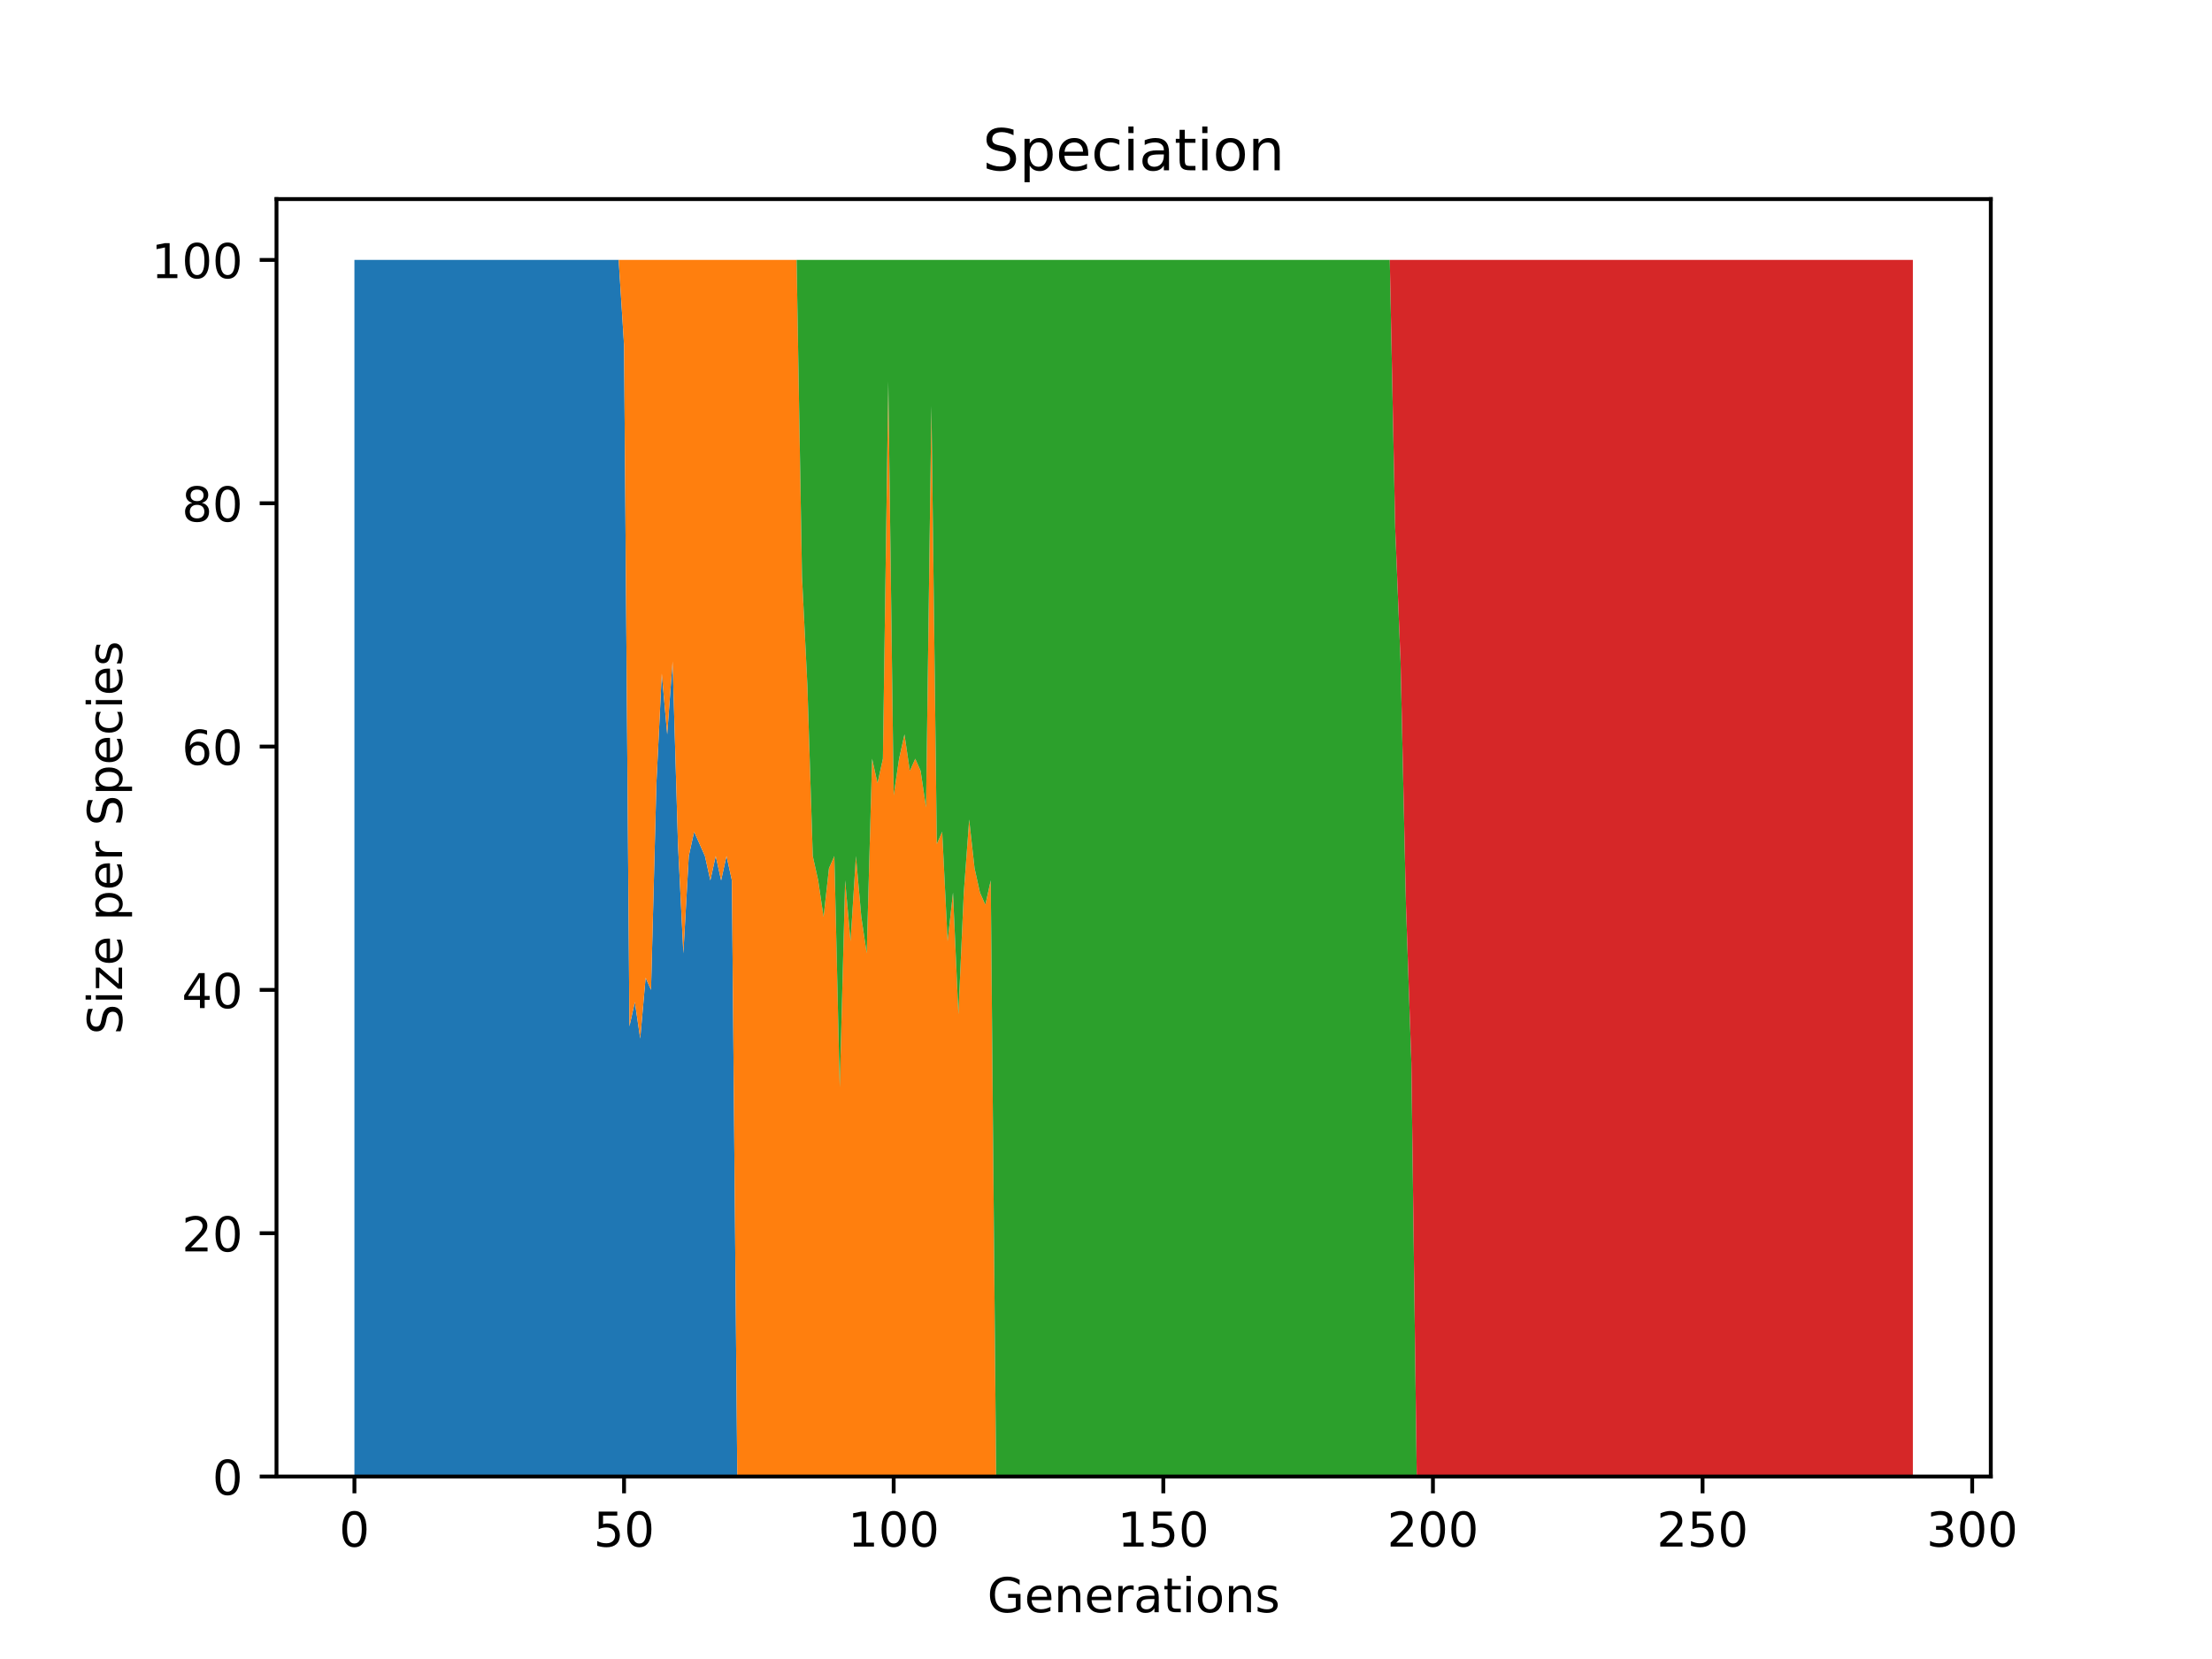 <?xml version="1.0" encoding="utf-8" standalone="no"?>
<!DOCTYPE svg PUBLIC "-//W3C//DTD SVG 1.1//EN"
  "http://www.w3.org/Graphics/SVG/1.1/DTD/svg11.dtd">
<!-- Created with matplotlib (https://matplotlib.org/) -->
<svg height="345.6pt" version="1.1" viewBox="0 0 460.8 345.6" width="460.8pt" xmlns="http://www.w3.org/2000/svg" xmlns:xlink="http://www.w3.org/1999/xlink">
 <defs>
  <style type="text/css">*{stroke-linecap:butt;stroke-linejoin:round;}</style>
 </defs>
 <g id="figure_1">
  <g id="patch_1">
   <path d="M 0 345.6 
L 460.8 345.6 
L 460.8 0 
L 0 0 
z
" style="fill:#ffffff;"/>
  </g>
  <g id="axes_1">
   <g id="patch_2">
    <path d="M 57.6 307.584 
L 414.72 307.584 
L 414.72 41.472 
L 57.6 41.472 
z
" style="fill:#ffffff;"/>
   </g>
   <g id="PolyCollection_1">
    <path clip-path="url(#p83a6b4bd9d)" d="M 73.833 54.144 
L 73.833 307.584 
L 74.956 307.584 
L 76.079 307.584 
L 77.203 307.584 
L 78.326 307.584 
L 79.45 307.584 
L 80.573 307.584 
L 81.696 307.584 
L 82.82 307.584 
L 83.943 307.584 
L 85.066 307.584 
L 86.19 307.584 
L 87.313 307.584 
L 88.437 307.584 
L 89.56 307.584 
L 90.683 307.584 
L 91.807 307.584 
L 92.93 307.584 
L 94.053 307.584 
L 95.177 307.584 
L 96.3 307.584 
L 97.424 307.584 
L 98.547 307.584 
L 99.67 307.584 
L 100.794 307.584 
L 101.917 307.584 
L 103.04 307.584 
L 104.164 307.584 
L 105.287 307.584 
L 106.411 307.584 
L 107.534 307.584 
L 108.657 307.584 
L 109.781 307.584 
L 110.904 307.584 
L 112.027 307.584 
L 113.151 307.584 
L 114.274 307.584 
L 115.397 307.584 
L 116.521 307.584 
L 117.644 307.584 
L 118.768 307.584 
L 119.891 307.584 
L 121.014 307.584 
L 122.138 307.584 
L 123.261 307.584 
L 124.384 307.584 
L 125.508 307.584 
L 126.631 307.584 
L 127.755 307.584 
L 128.878 307.584 
L 130.001 307.584 
L 131.125 307.584 
L 132.248 307.584 
L 133.371 307.584 
L 134.495 307.584 
L 135.618 307.584 
L 136.742 307.584 
L 137.865 307.584 
L 138.988 307.584 
L 140.112 307.584 
L 141.235 307.584 
L 142.358 307.584 
L 143.482 307.584 
L 144.605 307.584 
L 145.729 307.584 
L 146.852 307.584 
L 147.975 307.584 
L 149.099 307.584 
L 150.222 307.584 
L 151.345 307.584 
L 152.469 307.584 
L 153.592 307.584 
L 154.716 307.584 
L 155.839 307.584 
L 156.962 307.584 
L 158.086 307.584 
L 159.209 307.584 
L 160.332 307.584 
L 161.456 307.584 
L 162.579 307.584 
L 163.702 307.584 
L 164.826 307.584 
L 165.949 307.584 
L 167.073 307.584 
L 168.196 307.584 
L 169.319 307.584 
L 170.443 307.584 
L 171.566 307.584 
L 172.689 307.584 
L 173.813 307.584 
L 174.936 307.584 
L 176.06 307.584 
L 177.183 307.584 
L 178.306 307.584 
L 179.43 307.584 
L 180.553 307.584 
L 181.676 307.584 
L 182.8 307.584 
L 183.923 307.584 
L 185.047 307.584 
L 186.17 307.584 
L 187.293 307.584 
L 188.417 307.584 
L 189.54 307.584 
L 190.663 307.584 
L 191.787 307.584 
L 192.91 307.584 
L 194.034 307.584 
L 195.157 307.584 
L 196.28 307.584 
L 197.404 307.584 
L 198.527 307.584 
L 199.65 307.584 
L 200.774 307.584 
L 201.897 307.584 
L 203.021 307.584 
L 204.144 307.584 
L 205.267 307.584 
L 206.391 307.584 
L 207.514 307.584 
L 208.637 307.584 
L 209.761 307.584 
L 210.884 307.584 
L 212.007 307.584 
L 213.131 307.584 
L 214.254 307.584 
L 215.378 307.584 
L 216.501 307.584 
L 217.624 307.584 
L 218.748 307.584 
L 219.871 307.584 
L 220.994 307.584 
L 222.118 307.584 
L 223.241 307.584 
L 224.365 307.584 
L 225.488 307.584 
L 226.611 307.584 
L 227.735 307.584 
L 228.858 307.584 
L 229.981 307.584 
L 231.105 307.584 
L 232.228 307.584 
L 233.352 307.584 
L 234.475 307.584 
L 235.598 307.584 
L 236.722 307.584 
L 237.845 307.584 
L 238.968 307.584 
L 240.092 307.584 
L 241.215 307.584 
L 242.339 307.584 
L 243.462 307.584 
L 244.585 307.584 
L 245.709 307.584 
L 246.832 307.584 
L 247.955 307.584 
L 249.079 307.584 
L 250.202 307.584 
L 251.326 307.584 
L 252.449 307.584 
L 253.572 307.584 
L 254.696 307.584 
L 255.819 307.584 
L 256.942 307.584 
L 258.066 307.584 
L 259.189 307.584 
L 260.313 307.584 
L 261.436 307.584 
L 262.559 307.584 
L 263.683 307.584 
L 264.806 307.584 
L 265.929 307.584 
L 267.053 307.584 
L 268.176 307.584 
L 269.299 307.584 
L 270.423 307.584 
L 271.546 307.584 
L 272.67 307.584 
L 273.793 307.584 
L 274.916 307.584 
L 276.04 307.584 
L 277.163 307.584 
L 278.286 307.584 
L 279.41 307.584 
L 280.533 307.584 
L 281.657 307.584 
L 282.78 307.584 
L 283.903 307.584 
L 285.027 307.584 
L 286.15 307.584 
L 287.273 307.584 
L 288.397 307.584 
L 289.52 307.584 
L 290.644 307.584 
L 291.767 307.584 
L 292.89 307.584 
L 294.014 307.584 
L 295.137 307.584 
L 296.26 307.584 
L 297.384 307.584 
L 298.507 307.584 
L 299.631 307.584 
L 300.754 307.584 
L 301.877 307.584 
L 303.001 307.584 
L 304.124 307.584 
L 305.247 307.584 
L 306.371 307.584 
L 307.494 307.584 
L 308.618 307.584 
L 309.741 307.584 
L 310.864 307.584 
L 311.988 307.584 
L 313.111 307.584 
L 314.234 307.584 
L 315.358 307.584 
L 316.481 307.584 
L 317.604 307.584 
L 318.728 307.584 
L 319.851 307.584 
L 320.975 307.584 
L 322.098 307.584 
L 323.221 307.584 
L 324.345 307.584 
L 325.468 307.584 
L 326.591 307.584 
L 327.715 307.584 
L 328.838 307.584 
L 329.962 307.584 
L 331.085 307.584 
L 332.208 307.584 
L 333.332 307.584 
L 334.455 307.584 
L 335.578 307.584 
L 336.702 307.584 
L 337.825 307.584 
L 338.949 307.584 
L 340.072 307.584 
L 341.195 307.584 
L 342.319 307.584 
L 343.442 307.584 
L 344.565 307.584 
L 345.689 307.584 
L 346.812 307.584 
L 347.936 307.584 
L 349.059 307.584 
L 350.182 307.584 
L 351.306 307.584 
L 352.429 307.584 
L 353.552 307.584 
L 354.676 307.584 
L 355.799 307.584 
L 356.923 307.584 
L 358.046 307.584 
L 359.169 307.584 
L 360.293 307.584 
L 361.416 307.584 
L 362.539 307.584 
L 363.663 307.584 
L 364.786 307.584 
L 365.909 307.584 
L 367.033 307.584 
L 368.156 307.584 
L 369.28 307.584 
L 370.403 307.584 
L 371.526 307.584 
L 372.65 307.584 
L 373.773 307.584 
L 374.896 307.584 
L 376.02 307.584 
L 377.143 307.584 
L 378.267 307.584 
L 379.39 307.584 
L 380.513 307.584 
L 381.637 307.584 
L 382.76 307.584 
L 383.883 307.584 
L 385.007 307.584 
L 386.13 307.584 
L 387.254 307.584 
L 388.377 307.584 
L 389.5 307.584 
L 390.624 307.584 
L 391.747 307.584 
L 392.87 307.584 
L 393.994 307.584 
L 395.117 307.584 
L 396.241 307.584 
L 397.364 307.584 
L 398.487 307.584 
L 398.487 307.584 
L 398.487 307.584 
L 397.364 307.584 
L 396.241 307.584 
L 395.117 307.584 
L 393.994 307.584 
L 392.87 307.584 
L 391.747 307.584 
L 390.624 307.584 
L 389.5 307.584 
L 388.377 307.584 
L 387.254 307.584 
L 386.13 307.584 
L 385.007 307.584 
L 383.883 307.584 
L 382.76 307.584 
L 381.637 307.584 
L 380.513 307.584 
L 379.39 307.584 
L 378.267 307.584 
L 377.143 307.584 
L 376.02 307.584 
L 374.896 307.584 
L 373.773 307.584 
L 372.65 307.584 
L 371.526 307.584 
L 370.403 307.584 
L 369.28 307.584 
L 368.156 307.584 
L 367.033 307.584 
L 365.909 307.584 
L 364.786 307.584 
L 363.663 307.584 
L 362.539 307.584 
L 361.416 307.584 
L 360.293 307.584 
L 359.169 307.584 
L 358.046 307.584 
L 356.923 307.584 
L 355.799 307.584 
L 354.676 307.584 
L 353.552 307.584 
L 352.429 307.584 
L 351.306 307.584 
L 350.182 307.584 
L 349.059 307.584 
L 347.936 307.584 
L 346.812 307.584 
L 345.689 307.584 
L 344.565 307.584 
L 343.442 307.584 
L 342.319 307.584 
L 341.195 307.584 
L 340.072 307.584 
L 338.949 307.584 
L 337.825 307.584 
L 336.702 307.584 
L 335.578 307.584 
L 334.455 307.584 
L 333.332 307.584 
L 332.208 307.584 
L 331.085 307.584 
L 329.962 307.584 
L 328.838 307.584 
L 327.715 307.584 
L 326.591 307.584 
L 325.468 307.584 
L 324.345 307.584 
L 323.221 307.584 
L 322.098 307.584 
L 320.975 307.584 
L 319.851 307.584 
L 318.728 307.584 
L 317.604 307.584 
L 316.481 307.584 
L 315.358 307.584 
L 314.234 307.584 
L 313.111 307.584 
L 311.988 307.584 
L 310.864 307.584 
L 309.741 307.584 
L 308.618 307.584 
L 307.494 307.584 
L 306.371 307.584 
L 305.247 307.584 
L 304.124 307.584 
L 303.001 307.584 
L 301.877 307.584 
L 300.754 307.584 
L 299.631 307.584 
L 298.507 307.584 
L 297.384 307.584 
L 296.26 307.584 
L 295.137 307.584 
L 294.014 307.584 
L 292.89 307.584 
L 291.767 307.584 
L 290.644 307.584 
L 289.52 307.584 
L 288.397 307.584 
L 287.273 307.584 
L 286.15 307.584 
L 285.027 307.584 
L 283.903 307.584 
L 282.78 307.584 
L 281.657 307.584 
L 280.533 307.584 
L 279.41 307.584 
L 278.286 307.584 
L 277.163 307.584 
L 276.04 307.584 
L 274.916 307.584 
L 273.793 307.584 
L 272.67 307.584 
L 271.546 307.584 
L 270.423 307.584 
L 269.299 307.584 
L 268.176 307.584 
L 267.053 307.584 
L 265.929 307.584 
L 264.806 307.584 
L 263.683 307.584 
L 262.559 307.584 
L 261.436 307.584 
L 260.313 307.584 
L 259.189 307.584 
L 258.066 307.584 
L 256.942 307.584 
L 255.819 307.584 
L 254.696 307.584 
L 253.572 307.584 
L 252.449 307.584 
L 251.326 307.584 
L 250.202 307.584 
L 249.079 307.584 
L 247.955 307.584 
L 246.832 307.584 
L 245.709 307.584 
L 244.585 307.584 
L 243.462 307.584 
L 242.339 307.584 
L 241.215 307.584 
L 240.092 307.584 
L 238.968 307.584 
L 237.845 307.584 
L 236.722 307.584 
L 235.598 307.584 
L 234.475 307.584 
L 233.352 307.584 
L 232.228 307.584 
L 231.105 307.584 
L 229.981 307.584 
L 228.858 307.584 
L 227.735 307.584 
L 226.611 307.584 
L 225.488 307.584 
L 224.365 307.584 
L 223.241 307.584 
L 222.118 307.584 
L 220.994 307.584 
L 219.871 307.584 
L 218.748 307.584 
L 217.624 307.584 
L 216.501 307.584 
L 215.378 307.584 
L 214.254 307.584 
L 213.131 307.584 
L 212.007 307.584 
L 210.884 307.584 
L 209.761 307.584 
L 208.637 307.584 
L 207.514 307.584 
L 206.391 307.584 
L 205.267 307.584 
L 204.144 307.584 
L 203.021 307.584 
L 201.897 307.584 
L 200.774 307.584 
L 199.65 307.584 
L 198.527 307.584 
L 197.404 307.584 
L 196.28 307.584 
L 195.157 307.584 
L 194.034 307.584 
L 192.91 307.584 
L 191.787 307.584 
L 190.663 307.584 
L 189.54 307.584 
L 188.417 307.584 
L 187.293 307.584 
L 186.17 307.584 
L 185.047 307.584 
L 183.923 307.584 
L 182.8 307.584 
L 181.676 307.584 
L 180.553 307.584 
L 179.43 307.584 
L 178.306 307.584 
L 177.183 307.584 
L 176.06 307.584 
L 174.936 307.584 
L 173.813 307.584 
L 172.689 307.584 
L 171.566 307.584 
L 170.443 307.584 
L 169.319 307.584 
L 168.196 307.584 
L 167.073 307.584 
L 165.949 307.584 
L 164.826 307.584 
L 163.702 307.584 
L 162.579 307.584 
L 161.456 307.584 
L 160.332 307.584 
L 159.209 307.584 
L 158.086 307.584 
L 156.962 307.584 
L 155.839 307.584 
L 154.716 307.584 
L 153.592 307.584 
L 152.469 183.398 
L 151.345 178.33 
L 150.222 183.398 
L 149.099 178.33 
L 147.975 183.398 
L 146.852 178.33 
L 145.729 175.795 
L 144.605 173.261 
L 143.482 178.33 
L 142.358 198.605 
L 141.235 175.795 
L 140.112 137.779 
L 138.988 152.986 
L 137.865 140.314 
L 136.742 163.123 
L 135.618 206.208 
L 134.495 203.674 
L 133.371 216.346 
L 132.248 208.742 
L 131.125 213.811 
L 130.001 71.885 
L 128.878 54.144 
L 127.755 54.144 
L 126.631 54.144 
L 125.508 54.144 
L 124.384 54.144 
L 123.261 54.144 
L 122.138 54.144 
L 121.014 54.144 
L 119.891 54.144 
L 118.768 54.144 
L 117.644 54.144 
L 116.521 54.144 
L 115.397 54.144 
L 114.274 54.144 
L 113.151 54.144 
L 112.027 54.144 
L 110.904 54.144 
L 109.781 54.144 
L 108.657 54.144 
L 107.534 54.144 
L 106.411 54.144 
L 105.287 54.144 
L 104.164 54.144 
L 103.04 54.144 
L 101.917 54.144 
L 100.794 54.144 
L 99.67 54.144 
L 98.547 54.144 
L 97.424 54.144 
L 96.3 54.144 
L 95.177 54.144 
L 94.053 54.144 
L 92.93 54.144 
L 91.807 54.144 
L 90.683 54.144 
L 89.56 54.144 
L 88.437 54.144 
L 87.313 54.144 
L 86.19 54.144 
L 85.066 54.144 
L 83.943 54.144 
L 82.82 54.144 
L 81.696 54.144 
L 80.573 54.144 
L 79.45 54.144 
L 78.326 54.144 
L 77.203 54.144 
L 76.079 54.144 
L 74.956 54.144 
L 73.833 54.144 
z
" style="fill:#1f77b4;"/>
   </g>
   <g id="PolyCollection_2">
    <path clip-path="url(#p83a6b4bd9d)" d="M 73.833 54.144 
L 73.833 54.144 
L 74.956 54.144 
L 76.079 54.144 
L 77.203 54.144 
L 78.326 54.144 
L 79.45 54.144 
L 80.573 54.144 
L 81.696 54.144 
L 82.82 54.144 
L 83.943 54.144 
L 85.066 54.144 
L 86.19 54.144 
L 87.313 54.144 
L 88.437 54.144 
L 89.56 54.144 
L 90.683 54.144 
L 91.807 54.144 
L 92.93 54.144 
L 94.053 54.144 
L 95.177 54.144 
L 96.3 54.144 
L 97.424 54.144 
L 98.547 54.144 
L 99.67 54.144 
L 100.794 54.144 
L 101.917 54.144 
L 103.04 54.144 
L 104.164 54.144 
L 105.287 54.144 
L 106.411 54.144 
L 107.534 54.144 
L 108.657 54.144 
L 109.781 54.144 
L 110.904 54.144 
L 112.027 54.144 
L 113.151 54.144 
L 114.274 54.144 
L 115.397 54.144 
L 116.521 54.144 
L 117.644 54.144 
L 118.768 54.144 
L 119.891 54.144 
L 121.014 54.144 
L 122.138 54.144 
L 123.261 54.144 
L 124.384 54.144 
L 125.508 54.144 
L 126.631 54.144 
L 127.755 54.144 
L 128.878 54.144 
L 130.001 71.885 
L 131.125 213.811 
L 132.248 208.742 
L 133.371 216.346 
L 134.495 203.674 
L 135.618 206.208 
L 136.742 163.123 
L 137.865 140.314 
L 138.988 152.986 
L 140.112 137.779 
L 141.235 175.795 
L 142.358 198.605 
L 143.482 178.33 
L 144.605 173.261 
L 145.729 175.795 
L 146.852 178.33 
L 147.975 183.398 
L 149.099 178.33 
L 150.222 183.398 
L 151.345 178.33 
L 152.469 183.398 
L 153.592 307.584 
L 154.716 307.584 
L 155.839 307.584 
L 156.962 307.584 
L 158.086 307.584 
L 159.209 307.584 
L 160.332 307.584 
L 161.456 307.584 
L 162.579 307.584 
L 163.702 307.584 
L 164.826 307.584 
L 165.949 307.584 
L 167.073 307.584 
L 168.196 307.584 
L 169.319 307.584 
L 170.443 307.584 
L 171.566 307.584 
L 172.689 307.584 
L 173.813 307.584 
L 174.936 307.584 
L 176.06 307.584 
L 177.183 307.584 
L 178.306 307.584 
L 179.43 307.584 
L 180.553 307.584 
L 181.676 307.584 
L 182.8 307.584 
L 183.923 307.584 
L 185.047 307.584 
L 186.17 307.584 
L 187.293 307.584 
L 188.417 307.584 
L 189.54 307.584 
L 190.663 307.584 
L 191.787 307.584 
L 192.91 307.584 
L 194.034 307.584 
L 195.157 307.584 
L 196.28 307.584 
L 197.404 307.584 
L 198.527 307.584 
L 199.65 307.584 
L 200.774 307.584 
L 201.897 307.584 
L 203.021 307.584 
L 204.144 307.584 
L 205.267 307.584 
L 206.391 307.584 
L 207.514 307.584 
L 208.637 307.584 
L 209.761 307.584 
L 210.884 307.584 
L 212.007 307.584 
L 213.131 307.584 
L 214.254 307.584 
L 215.378 307.584 
L 216.501 307.584 
L 217.624 307.584 
L 218.748 307.584 
L 219.871 307.584 
L 220.994 307.584 
L 222.118 307.584 
L 223.241 307.584 
L 224.365 307.584 
L 225.488 307.584 
L 226.611 307.584 
L 227.735 307.584 
L 228.858 307.584 
L 229.981 307.584 
L 231.105 307.584 
L 232.228 307.584 
L 233.352 307.584 
L 234.475 307.584 
L 235.598 307.584 
L 236.722 307.584 
L 237.845 307.584 
L 238.968 307.584 
L 240.092 307.584 
L 241.215 307.584 
L 242.339 307.584 
L 243.462 307.584 
L 244.585 307.584 
L 245.709 307.584 
L 246.832 307.584 
L 247.955 307.584 
L 249.079 307.584 
L 250.202 307.584 
L 251.326 307.584 
L 252.449 307.584 
L 253.572 307.584 
L 254.696 307.584 
L 255.819 307.584 
L 256.942 307.584 
L 258.066 307.584 
L 259.189 307.584 
L 260.313 307.584 
L 261.436 307.584 
L 262.559 307.584 
L 263.683 307.584 
L 264.806 307.584 
L 265.929 307.584 
L 267.053 307.584 
L 268.176 307.584 
L 269.299 307.584 
L 270.423 307.584 
L 271.546 307.584 
L 272.67 307.584 
L 273.793 307.584 
L 274.916 307.584 
L 276.04 307.584 
L 277.163 307.584 
L 278.286 307.584 
L 279.41 307.584 
L 280.533 307.584 
L 281.657 307.584 
L 282.78 307.584 
L 283.903 307.584 
L 285.027 307.584 
L 286.15 307.584 
L 287.273 307.584 
L 288.397 307.584 
L 289.52 307.584 
L 290.644 307.584 
L 291.767 307.584 
L 292.89 307.584 
L 294.014 307.584 
L 295.137 307.584 
L 296.26 307.584 
L 297.384 307.584 
L 298.507 307.584 
L 299.631 307.584 
L 300.754 307.584 
L 301.877 307.584 
L 303.001 307.584 
L 304.124 307.584 
L 305.247 307.584 
L 306.371 307.584 
L 307.494 307.584 
L 308.618 307.584 
L 309.741 307.584 
L 310.864 307.584 
L 311.988 307.584 
L 313.111 307.584 
L 314.234 307.584 
L 315.358 307.584 
L 316.481 307.584 
L 317.604 307.584 
L 318.728 307.584 
L 319.851 307.584 
L 320.975 307.584 
L 322.098 307.584 
L 323.221 307.584 
L 324.345 307.584 
L 325.468 307.584 
L 326.591 307.584 
L 327.715 307.584 
L 328.838 307.584 
L 329.962 307.584 
L 331.085 307.584 
L 332.208 307.584 
L 333.332 307.584 
L 334.455 307.584 
L 335.578 307.584 
L 336.702 307.584 
L 337.825 307.584 
L 338.949 307.584 
L 340.072 307.584 
L 341.195 307.584 
L 342.319 307.584 
L 343.442 307.584 
L 344.565 307.584 
L 345.689 307.584 
L 346.812 307.584 
L 347.936 307.584 
L 349.059 307.584 
L 350.182 307.584 
L 351.306 307.584 
L 352.429 307.584 
L 353.552 307.584 
L 354.676 307.584 
L 355.799 307.584 
L 356.923 307.584 
L 358.046 307.584 
L 359.169 307.584 
L 360.293 307.584 
L 361.416 307.584 
L 362.539 307.584 
L 363.663 307.584 
L 364.786 307.584 
L 365.909 307.584 
L 367.033 307.584 
L 368.156 307.584 
L 369.28 307.584 
L 370.403 307.584 
L 371.526 307.584 
L 372.65 307.584 
L 373.773 307.584 
L 374.896 307.584 
L 376.02 307.584 
L 377.143 307.584 
L 378.267 307.584 
L 379.39 307.584 
L 380.513 307.584 
L 381.637 307.584 
L 382.76 307.584 
L 383.883 307.584 
L 385.007 307.584 
L 386.13 307.584 
L 387.254 307.584 
L 388.377 307.584 
L 389.5 307.584 
L 390.624 307.584 
L 391.747 307.584 
L 392.87 307.584 
L 393.994 307.584 
L 395.117 307.584 
L 396.241 307.584 
L 397.364 307.584 
L 398.487 307.584 
L 398.487 307.584 
L 398.487 307.584 
L 397.364 307.584 
L 396.241 307.584 
L 395.117 307.584 
L 393.994 307.584 
L 392.87 307.584 
L 391.747 307.584 
L 390.624 307.584 
L 389.5 307.584 
L 388.377 307.584 
L 387.254 307.584 
L 386.13 307.584 
L 385.007 307.584 
L 383.883 307.584 
L 382.76 307.584 
L 381.637 307.584 
L 380.513 307.584 
L 379.39 307.584 
L 378.267 307.584 
L 377.143 307.584 
L 376.02 307.584 
L 374.896 307.584 
L 373.773 307.584 
L 372.65 307.584 
L 371.526 307.584 
L 370.403 307.584 
L 369.28 307.584 
L 368.156 307.584 
L 367.033 307.584 
L 365.909 307.584 
L 364.786 307.584 
L 363.663 307.584 
L 362.539 307.584 
L 361.416 307.584 
L 360.293 307.584 
L 359.169 307.584 
L 358.046 307.584 
L 356.923 307.584 
L 355.799 307.584 
L 354.676 307.584 
L 353.552 307.584 
L 352.429 307.584 
L 351.306 307.584 
L 350.182 307.584 
L 349.059 307.584 
L 347.936 307.584 
L 346.812 307.584 
L 345.689 307.584 
L 344.565 307.584 
L 343.442 307.584 
L 342.319 307.584 
L 341.195 307.584 
L 340.072 307.584 
L 338.949 307.584 
L 337.825 307.584 
L 336.702 307.584 
L 335.578 307.584 
L 334.455 307.584 
L 333.332 307.584 
L 332.208 307.584 
L 331.085 307.584 
L 329.962 307.584 
L 328.838 307.584 
L 327.715 307.584 
L 326.591 307.584 
L 325.468 307.584 
L 324.345 307.584 
L 323.221 307.584 
L 322.098 307.584 
L 320.975 307.584 
L 319.851 307.584 
L 318.728 307.584 
L 317.604 307.584 
L 316.481 307.584 
L 315.358 307.584 
L 314.234 307.584 
L 313.111 307.584 
L 311.988 307.584 
L 310.864 307.584 
L 309.741 307.584 
L 308.618 307.584 
L 307.494 307.584 
L 306.371 307.584 
L 305.247 307.584 
L 304.124 307.584 
L 303.001 307.584 
L 301.877 307.584 
L 300.754 307.584 
L 299.631 307.584 
L 298.507 307.584 
L 297.384 307.584 
L 296.26 307.584 
L 295.137 307.584 
L 294.014 307.584 
L 292.89 307.584 
L 291.767 307.584 
L 290.644 307.584 
L 289.52 307.584 
L 288.397 307.584 
L 287.273 307.584 
L 286.15 307.584 
L 285.027 307.584 
L 283.903 307.584 
L 282.78 307.584 
L 281.657 307.584 
L 280.533 307.584 
L 279.41 307.584 
L 278.286 307.584 
L 277.163 307.584 
L 276.04 307.584 
L 274.916 307.584 
L 273.793 307.584 
L 272.67 307.584 
L 271.546 307.584 
L 270.423 307.584 
L 269.299 307.584 
L 268.176 307.584 
L 267.053 307.584 
L 265.929 307.584 
L 264.806 307.584 
L 263.683 307.584 
L 262.559 307.584 
L 261.436 307.584 
L 260.313 307.584 
L 259.189 307.584 
L 258.066 307.584 
L 256.942 307.584 
L 255.819 307.584 
L 254.696 307.584 
L 253.572 307.584 
L 252.449 307.584 
L 251.326 307.584 
L 250.202 307.584 
L 249.079 307.584 
L 247.955 307.584 
L 246.832 307.584 
L 245.709 307.584 
L 244.585 307.584 
L 243.462 307.584 
L 242.339 307.584 
L 241.215 307.584 
L 240.092 307.584 
L 238.968 307.584 
L 237.845 307.584 
L 236.722 307.584 
L 235.598 307.584 
L 234.475 307.584 
L 233.352 307.584 
L 232.228 307.584 
L 231.105 307.584 
L 229.981 307.584 
L 228.858 307.584 
L 227.735 307.584 
L 226.611 307.584 
L 225.488 307.584 
L 224.365 307.584 
L 223.241 307.584 
L 222.118 307.584 
L 220.994 307.584 
L 219.871 307.584 
L 218.748 307.584 
L 217.624 307.584 
L 216.501 307.584 
L 215.378 307.584 
L 214.254 307.584 
L 213.131 307.584 
L 212.007 307.584 
L 210.884 307.584 
L 209.761 307.584 
L 208.637 307.584 
L 207.514 307.584 
L 206.391 183.398 
L 205.267 188.467 
L 204.144 185.933 
L 203.021 180.864 
L 201.897 170.726 
L 200.774 185.933 
L 199.65 211.277 
L 198.527 185.933 
L 197.404 196.07 
L 196.28 173.261 
L 195.157 175.795 
L 194.034 84.557 
L 192.91 168.192 
L 191.787 160.589 
L 190.663 158.054 
L 189.54 160.589 
L 188.417 152.986 
L 187.293 158.054 
L 186.17 165.658 
L 185.047 79.488 
L 183.923 158.054 
L 182.8 163.123 
L 181.676 158.054 
L 180.553 198.605 
L 179.43 191.002 
L 178.306 178.33 
L 177.183 196.07 
L 176.06 183.398 
L 174.936 226.483 
L 173.813 178.33 
L 172.689 180.864 
L 171.566 191.002 
L 170.443 183.398 
L 169.319 178.33 
L 168.196 142.848 
L 167.073 120.038 
L 165.949 54.144 
L 164.826 54.144 
L 163.702 54.144 
L 162.579 54.144 
L 161.456 54.144 
L 160.332 54.144 
L 159.209 54.144 
L 158.086 54.144 
L 156.962 54.144 
L 155.839 54.144 
L 154.716 54.144 
L 153.592 54.144 
L 152.469 54.144 
L 151.345 54.144 
L 150.222 54.144 
L 149.099 54.144 
L 147.975 54.144 
L 146.852 54.144 
L 145.729 54.144 
L 144.605 54.144 
L 143.482 54.144 
L 142.358 54.144 
L 141.235 54.144 
L 140.112 54.144 
L 138.988 54.144 
L 137.865 54.144 
L 136.742 54.144 
L 135.618 54.144 
L 134.495 54.144 
L 133.371 54.144 
L 132.248 54.144 
L 131.125 54.144 
L 130.001 54.144 
L 128.878 54.144 
L 127.755 54.144 
L 126.631 54.144 
L 125.508 54.144 
L 124.384 54.144 
L 123.261 54.144 
L 122.138 54.144 
L 121.014 54.144 
L 119.891 54.144 
L 118.768 54.144 
L 117.644 54.144 
L 116.521 54.144 
L 115.397 54.144 
L 114.274 54.144 
L 113.151 54.144 
L 112.027 54.144 
L 110.904 54.144 
L 109.781 54.144 
L 108.657 54.144 
L 107.534 54.144 
L 106.411 54.144 
L 105.287 54.144 
L 104.164 54.144 
L 103.04 54.144 
L 101.917 54.144 
L 100.794 54.144 
L 99.67 54.144 
L 98.547 54.144 
L 97.424 54.144 
L 96.3 54.144 
L 95.177 54.144 
L 94.053 54.144 
L 92.93 54.144 
L 91.807 54.144 
L 90.683 54.144 
L 89.56 54.144 
L 88.437 54.144 
L 87.313 54.144 
L 86.19 54.144 
L 85.066 54.144 
L 83.943 54.144 
L 82.82 54.144 
L 81.696 54.144 
L 80.573 54.144 
L 79.45 54.144 
L 78.326 54.144 
L 77.203 54.144 
L 76.079 54.144 
L 74.956 54.144 
L 73.833 54.144 
z
" style="fill:#ff7f0e;"/>
   </g>
   <g id="PolyCollection_3">
    <path clip-path="url(#p83a6b4bd9d)" d="M 73.833 54.144 
L 73.833 54.144 
L 74.956 54.144 
L 76.079 54.144 
L 77.203 54.144 
L 78.326 54.144 
L 79.45 54.144 
L 80.573 54.144 
L 81.696 54.144 
L 82.82 54.144 
L 83.943 54.144 
L 85.066 54.144 
L 86.19 54.144 
L 87.313 54.144 
L 88.437 54.144 
L 89.56 54.144 
L 90.683 54.144 
L 91.807 54.144 
L 92.93 54.144 
L 94.053 54.144 
L 95.177 54.144 
L 96.3 54.144 
L 97.424 54.144 
L 98.547 54.144 
L 99.67 54.144 
L 100.794 54.144 
L 101.917 54.144 
L 103.04 54.144 
L 104.164 54.144 
L 105.287 54.144 
L 106.411 54.144 
L 107.534 54.144 
L 108.657 54.144 
L 109.781 54.144 
L 110.904 54.144 
L 112.027 54.144 
L 113.151 54.144 
L 114.274 54.144 
L 115.397 54.144 
L 116.521 54.144 
L 117.644 54.144 
L 118.768 54.144 
L 119.891 54.144 
L 121.014 54.144 
L 122.138 54.144 
L 123.261 54.144 
L 124.384 54.144 
L 125.508 54.144 
L 126.631 54.144 
L 127.755 54.144 
L 128.878 54.144 
L 130.001 54.144 
L 131.125 54.144 
L 132.248 54.144 
L 133.371 54.144 
L 134.495 54.144 
L 135.618 54.144 
L 136.742 54.144 
L 137.865 54.144 
L 138.988 54.144 
L 140.112 54.144 
L 141.235 54.144 
L 142.358 54.144 
L 143.482 54.144 
L 144.605 54.144 
L 145.729 54.144 
L 146.852 54.144 
L 147.975 54.144 
L 149.099 54.144 
L 150.222 54.144 
L 151.345 54.144 
L 152.469 54.144 
L 153.592 54.144 
L 154.716 54.144 
L 155.839 54.144 
L 156.962 54.144 
L 158.086 54.144 
L 159.209 54.144 
L 160.332 54.144 
L 161.456 54.144 
L 162.579 54.144 
L 163.702 54.144 
L 164.826 54.144 
L 165.949 54.144 
L 167.073 120.038 
L 168.196 142.848 
L 169.319 178.33 
L 170.443 183.398 
L 171.566 191.002 
L 172.689 180.864 
L 173.813 178.33 
L 174.936 226.483 
L 176.06 183.398 
L 177.183 196.07 
L 178.306 178.33 
L 179.43 191.002 
L 180.553 198.605 
L 181.676 158.054 
L 182.8 163.123 
L 183.923 158.054 
L 185.047 79.488 
L 186.17 165.658 
L 187.293 158.054 
L 188.417 152.986 
L 189.54 160.589 
L 190.663 158.054 
L 191.787 160.589 
L 192.91 168.192 
L 194.034 84.557 
L 195.157 175.795 
L 196.28 173.261 
L 197.404 196.07 
L 198.527 185.933 
L 199.65 211.277 
L 200.774 185.933 
L 201.897 170.726 
L 203.021 180.864 
L 204.144 185.933 
L 205.267 188.467 
L 206.391 183.398 
L 207.514 307.584 
L 208.637 307.584 
L 209.761 307.584 
L 210.884 307.584 
L 212.007 307.584 
L 213.131 307.584 
L 214.254 307.584 
L 215.378 307.584 
L 216.501 307.584 
L 217.624 307.584 
L 218.748 307.584 
L 219.871 307.584 
L 220.994 307.584 
L 222.118 307.584 
L 223.241 307.584 
L 224.365 307.584 
L 225.488 307.584 
L 226.611 307.584 
L 227.735 307.584 
L 228.858 307.584 
L 229.981 307.584 
L 231.105 307.584 
L 232.228 307.584 
L 233.352 307.584 
L 234.475 307.584 
L 235.598 307.584 
L 236.722 307.584 
L 237.845 307.584 
L 238.968 307.584 
L 240.092 307.584 
L 241.215 307.584 
L 242.339 307.584 
L 243.462 307.584 
L 244.585 307.584 
L 245.709 307.584 
L 246.832 307.584 
L 247.955 307.584 
L 249.079 307.584 
L 250.202 307.584 
L 251.326 307.584 
L 252.449 307.584 
L 253.572 307.584 
L 254.696 307.584 
L 255.819 307.584 
L 256.942 307.584 
L 258.066 307.584 
L 259.189 307.584 
L 260.313 307.584 
L 261.436 307.584 
L 262.559 307.584 
L 263.683 307.584 
L 264.806 307.584 
L 265.929 307.584 
L 267.053 307.584 
L 268.176 307.584 
L 269.299 307.584 
L 270.423 307.584 
L 271.546 307.584 
L 272.67 307.584 
L 273.793 307.584 
L 274.916 307.584 
L 276.04 307.584 
L 277.163 307.584 
L 278.286 307.584 
L 279.41 307.584 
L 280.533 307.584 
L 281.657 307.584 
L 282.78 307.584 
L 283.903 307.584 
L 285.027 307.584 
L 286.15 307.584 
L 287.273 307.584 
L 288.397 307.584 
L 289.52 307.584 
L 290.644 307.584 
L 291.767 307.584 
L 292.89 307.584 
L 294.014 307.584 
L 295.137 307.584 
L 296.26 307.584 
L 297.384 307.584 
L 298.507 307.584 
L 299.631 307.584 
L 300.754 307.584 
L 301.877 307.584 
L 303.001 307.584 
L 304.124 307.584 
L 305.247 307.584 
L 306.371 307.584 
L 307.494 307.584 
L 308.618 307.584 
L 309.741 307.584 
L 310.864 307.584 
L 311.988 307.584 
L 313.111 307.584 
L 314.234 307.584 
L 315.358 307.584 
L 316.481 307.584 
L 317.604 307.584 
L 318.728 307.584 
L 319.851 307.584 
L 320.975 307.584 
L 322.098 307.584 
L 323.221 307.584 
L 324.345 307.584 
L 325.468 307.584 
L 326.591 307.584 
L 327.715 307.584 
L 328.838 307.584 
L 329.962 307.584 
L 331.085 307.584 
L 332.208 307.584 
L 333.332 307.584 
L 334.455 307.584 
L 335.578 307.584 
L 336.702 307.584 
L 337.825 307.584 
L 338.949 307.584 
L 340.072 307.584 
L 341.195 307.584 
L 342.319 307.584 
L 343.442 307.584 
L 344.565 307.584 
L 345.689 307.584 
L 346.812 307.584 
L 347.936 307.584 
L 349.059 307.584 
L 350.182 307.584 
L 351.306 307.584 
L 352.429 307.584 
L 353.552 307.584 
L 354.676 307.584 
L 355.799 307.584 
L 356.923 307.584 
L 358.046 307.584 
L 359.169 307.584 
L 360.293 307.584 
L 361.416 307.584 
L 362.539 307.584 
L 363.663 307.584 
L 364.786 307.584 
L 365.909 307.584 
L 367.033 307.584 
L 368.156 307.584 
L 369.28 307.584 
L 370.403 307.584 
L 371.526 307.584 
L 372.65 307.584 
L 373.773 307.584 
L 374.896 307.584 
L 376.02 307.584 
L 377.143 307.584 
L 378.267 307.584 
L 379.39 307.584 
L 380.513 307.584 
L 381.637 307.584 
L 382.76 307.584 
L 383.883 307.584 
L 385.007 307.584 
L 386.13 307.584 
L 387.254 307.584 
L 388.377 307.584 
L 389.5 307.584 
L 390.624 307.584 
L 391.747 307.584 
L 392.87 307.584 
L 393.994 307.584 
L 395.117 307.584 
L 396.241 307.584 
L 397.364 307.584 
L 398.487 307.584 
L 398.487 307.584 
L 398.487 307.584 
L 397.364 307.584 
L 396.241 307.584 
L 395.117 307.584 
L 393.994 307.584 
L 392.87 307.584 
L 391.747 307.584 
L 390.624 307.584 
L 389.5 307.584 
L 388.377 307.584 
L 387.254 307.584 
L 386.13 307.584 
L 385.007 307.584 
L 383.883 307.584 
L 382.76 307.584 
L 381.637 307.584 
L 380.513 307.584 
L 379.39 307.584 
L 378.267 307.584 
L 377.143 307.584 
L 376.02 307.584 
L 374.896 307.584 
L 373.773 307.584 
L 372.65 307.584 
L 371.526 307.584 
L 370.403 307.584 
L 369.28 307.584 
L 368.156 307.584 
L 367.033 307.584 
L 365.909 307.584 
L 364.786 307.584 
L 363.663 307.584 
L 362.539 307.584 
L 361.416 307.584 
L 360.293 307.584 
L 359.169 307.584 
L 358.046 307.584 
L 356.923 307.584 
L 355.799 307.584 
L 354.676 307.584 
L 353.552 307.584 
L 352.429 307.584 
L 351.306 307.584 
L 350.182 307.584 
L 349.059 307.584 
L 347.936 307.584 
L 346.812 307.584 
L 345.689 307.584 
L 344.565 307.584 
L 343.442 307.584 
L 342.319 307.584 
L 341.195 307.584 
L 340.072 307.584 
L 338.949 307.584 
L 337.825 307.584 
L 336.702 307.584 
L 335.578 307.584 
L 334.455 307.584 
L 333.332 307.584 
L 332.208 307.584 
L 331.085 307.584 
L 329.962 307.584 
L 328.838 307.584 
L 327.715 307.584 
L 326.591 307.584 
L 325.468 307.584 
L 324.345 307.584 
L 323.221 307.584 
L 322.098 307.584 
L 320.975 307.584 
L 319.851 307.584 
L 318.728 307.584 
L 317.604 307.584 
L 316.481 307.584 
L 315.358 307.584 
L 314.234 307.584 
L 313.111 307.584 
L 311.988 307.584 
L 310.864 307.584 
L 309.741 307.584 
L 308.618 307.584 
L 307.494 307.584 
L 306.371 307.584 
L 305.247 307.584 
L 304.124 307.584 
L 303.001 307.584 
L 301.877 307.584 
L 300.754 307.584 
L 299.631 307.584 
L 298.507 307.584 
L 297.384 307.584 
L 296.26 307.584 
L 295.137 307.584 
L 294.014 221.414 
L 292.89 188.467 
L 291.767 137.779 
L 290.644 109.901 
L 289.52 54.144 
L 288.397 54.144 
L 287.273 54.144 
L 286.15 54.144 
L 285.027 54.144 
L 283.903 54.144 
L 282.78 54.144 
L 281.657 54.144 
L 280.533 54.144 
L 279.41 54.144 
L 278.286 54.144 
L 277.163 54.144 
L 276.04 54.144 
L 274.916 54.144 
L 273.793 54.144 
L 272.67 54.144 
L 271.546 54.144 
L 270.423 54.144 
L 269.299 54.144 
L 268.176 54.144 
L 267.053 54.144 
L 265.929 54.144 
L 264.806 54.144 
L 263.683 54.144 
L 262.559 54.144 
L 261.436 54.144 
L 260.313 54.144 
L 259.189 54.144 
L 258.066 54.144 
L 256.942 54.144 
L 255.819 54.144 
L 254.696 54.144 
L 253.572 54.144 
L 252.449 54.144 
L 251.326 54.144 
L 250.202 54.144 
L 249.079 54.144 
L 247.955 54.144 
L 246.832 54.144 
L 245.709 54.144 
L 244.585 54.144 
L 243.462 54.144 
L 242.339 54.144 
L 241.215 54.144 
L 240.092 54.144 
L 238.968 54.144 
L 237.845 54.144 
L 236.722 54.144 
L 235.598 54.144 
L 234.475 54.144 
L 233.352 54.144 
L 232.228 54.144 
L 231.105 54.144 
L 229.981 54.144 
L 228.858 54.144 
L 227.735 54.144 
L 226.611 54.144 
L 225.488 54.144 
L 224.365 54.144 
L 223.241 54.144 
L 222.118 54.144 
L 220.994 54.144 
L 219.871 54.144 
L 218.748 54.144 
L 217.624 54.144 
L 216.501 54.144 
L 215.378 54.144 
L 214.254 54.144 
L 213.131 54.144 
L 212.007 54.144 
L 210.884 54.144 
L 209.761 54.144 
L 208.637 54.144 
L 207.514 54.144 
L 206.391 54.144 
L 205.267 54.144 
L 204.144 54.144 
L 203.021 54.144 
L 201.897 54.144 
L 200.774 54.144 
L 199.65 54.144 
L 198.527 54.144 
L 197.404 54.144 
L 196.28 54.144 
L 195.157 54.144 
L 194.034 54.144 
L 192.91 54.144 
L 191.787 54.144 
L 190.663 54.144 
L 189.54 54.144 
L 188.417 54.144 
L 187.293 54.144 
L 186.17 54.144 
L 185.047 54.144 
L 183.923 54.144 
L 182.8 54.144 
L 181.676 54.144 
L 180.553 54.144 
L 179.43 54.144 
L 178.306 54.144 
L 177.183 54.144 
L 176.06 54.144 
L 174.936 54.144 
L 173.813 54.144 
L 172.689 54.144 
L 171.566 54.144 
L 170.443 54.144 
L 169.319 54.144 
L 168.196 54.144 
L 167.073 54.144 
L 165.949 54.144 
L 164.826 54.144 
L 163.702 54.144 
L 162.579 54.144 
L 161.456 54.144 
L 160.332 54.144 
L 159.209 54.144 
L 158.086 54.144 
L 156.962 54.144 
L 155.839 54.144 
L 154.716 54.144 
L 153.592 54.144 
L 152.469 54.144 
L 151.345 54.144 
L 150.222 54.144 
L 149.099 54.144 
L 147.975 54.144 
L 146.852 54.144 
L 145.729 54.144 
L 144.605 54.144 
L 143.482 54.144 
L 142.358 54.144 
L 141.235 54.144 
L 140.112 54.144 
L 138.988 54.144 
L 137.865 54.144 
L 136.742 54.144 
L 135.618 54.144 
L 134.495 54.144 
L 133.371 54.144 
L 132.248 54.144 
L 131.125 54.144 
L 130.001 54.144 
L 128.878 54.144 
L 127.755 54.144 
L 126.631 54.144 
L 125.508 54.144 
L 124.384 54.144 
L 123.261 54.144 
L 122.138 54.144 
L 121.014 54.144 
L 119.891 54.144 
L 118.768 54.144 
L 117.644 54.144 
L 116.521 54.144 
L 115.397 54.144 
L 114.274 54.144 
L 113.151 54.144 
L 112.027 54.144 
L 110.904 54.144 
L 109.781 54.144 
L 108.657 54.144 
L 107.534 54.144 
L 106.411 54.144 
L 105.287 54.144 
L 104.164 54.144 
L 103.04 54.144 
L 101.917 54.144 
L 100.794 54.144 
L 99.67 54.144 
L 98.547 54.144 
L 97.424 54.144 
L 96.3 54.144 
L 95.177 54.144 
L 94.053 54.144 
L 92.93 54.144 
L 91.807 54.144 
L 90.683 54.144 
L 89.56 54.144 
L 88.437 54.144 
L 87.313 54.144 
L 86.19 54.144 
L 85.066 54.144 
L 83.943 54.144 
L 82.82 54.144 
L 81.696 54.144 
L 80.573 54.144 
L 79.45 54.144 
L 78.326 54.144 
L 77.203 54.144 
L 76.079 54.144 
L 74.956 54.144 
L 73.833 54.144 
z
" style="fill:#2ca02c;"/>
   </g>
   <g id="PolyCollection_4">
    <path clip-path="url(#p83a6b4bd9d)" d="M 73.833 54.144 
L 73.833 54.144 
L 74.956 54.144 
L 76.079 54.144 
L 77.203 54.144 
L 78.326 54.144 
L 79.45 54.144 
L 80.573 54.144 
L 81.696 54.144 
L 82.82 54.144 
L 83.943 54.144 
L 85.066 54.144 
L 86.19 54.144 
L 87.313 54.144 
L 88.437 54.144 
L 89.56 54.144 
L 90.683 54.144 
L 91.807 54.144 
L 92.93 54.144 
L 94.053 54.144 
L 95.177 54.144 
L 96.3 54.144 
L 97.424 54.144 
L 98.547 54.144 
L 99.67 54.144 
L 100.794 54.144 
L 101.917 54.144 
L 103.04 54.144 
L 104.164 54.144 
L 105.287 54.144 
L 106.411 54.144 
L 107.534 54.144 
L 108.657 54.144 
L 109.781 54.144 
L 110.904 54.144 
L 112.027 54.144 
L 113.151 54.144 
L 114.274 54.144 
L 115.397 54.144 
L 116.521 54.144 
L 117.644 54.144 
L 118.768 54.144 
L 119.891 54.144 
L 121.014 54.144 
L 122.138 54.144 
L 123.261 54.144 
L 124.384 54.144 
L 125.508 54.144 
L 126.631 54.144 
L 127.755 54.144 
L 128.878 54.144 
L 130.001 54.144 
L 131.125 54.144 
L 132.248 54.144 
L 133.371 54.144 
L 134.495 54.144 
L 135.618 54.144 
L 136.742 54.144 
L 137.865 54.144 
L 138.988 54.144 
L 140.112 54.144 
L 141.235 54.144 
L 142.358 54.144 
L 143.482 54.144 
L 144.605 54.144 
L 145.729 54.144 
L 146.852 54.144 
L 147.975 54.144 
L 149.099 54.144 
L 150.222 54.144 
L 151.345 54.144 
L 152.469 54.144 
L 153.592 54.144 
L 154.716 54.144 
L 155.839 54.144 
L 156.962 54.144 
L 158.086 54.144 
L 159.209 54.144 
L 160.332 54.144 
L 161.456 54.144 
L 162.579 54.144 
L 163.702 54.144 
L 164.826 54.144 
L 165.949 54.144 
L 167.073 54.144 
L 168.196 54.144 
L 169.319 54.144 
L 170.443 54.144 
L 171.566 54.144 
L 172.689 54.144 
L 173.813 54.144 
L 174.936 54.144 
L 176.06 54.144 
L 177.183 54.144 
L 178.306 54.144 
L 179.43 54.144 
L 180.553 54.144 
L 181.676 54.144 
L 182.8 54.144 
L 183.923 54.144 
L 185.047 54.144 
L 186.17 54.144 
L 187.293 54.144 
L 188.417 54.144 
L 189.54 54.144 
L 190.663 54.144 
L 191.787 54.144 
L 192.91 54.144 
L 194.034 54.144 
L 195.157 54.144 
L 196.28 54.144 
L 197.404 54.144 
L 198.527 54.144 
L 199.65 54.144 
L 200.774 54.144 
L 201.897 54.144 
L 203.021 54.144 
L 204.144 54.144 
L 205.267 54.144 
L 206.391 54.144 
L 207.514 54.144 
L 208.637 54.144 
L 209.761 54.144 
L 210.884 54.144 
L 212.007 54.144 
L 213.131 54.144 
L 214.254 54.144 
L 215.378 54.144 
L 216.501 54.144 
L 217.624 54.144 
L 218.748 54.144 
L 219.871 54.144 
L 220.994 54.144 
L 222.118 54.144 
L 223.241 54.144 
L 224.365 54.144 
L 225.488 54.144 
L 226.611 54.144 
L 227.735 54.144 
L 228.858 54.144 
L 229.981 54.144 
L 231.105 54.144 
L 232.228 54.144 
L 233.352 54.144 
L 234.475 54.144 
L 235.598 54.144 
L 236.722 54.144 
L 237.845 54.144 
L 238.968 54.144 
L 240.092 54.144 
L 241.215 54.144 
L 242.339 54.144 
L 243.462 54.144 
L 244.585 54.144 
L 245.709 54.144 
L 246.832 54.144 
L 247.955 54.144 
L 249.079 54.144 
L 250.202 54.144 
L 251.326 54.144 
L 252.449 54.144 
L 253.572 54.144 
L 254.696 54.144 
L 255.819 54.144 
L 256.942 54.144 
L 258.066 54.144 
L 259.189 54.144 
L 260.313 54.144 
L 261.436 54.144 
L 262.559 54.144 
L 263.683 54.144 
L 264.806 54.144 
L 265.929 54.144 
L 267.053 54.144 
L 268.176 54.144 
L 269.299 54.144 
L 270.423 54.144 
L 271.546 54.144 
L 272.67 54.144 
L 273.793 54.144 
L 274.916 54.144 
L 276.04 54.144 
L 277.163 54.144 
L 278.286 54.144 
L 279.41 54.144 
L 280.533 54.144 
L 281.657 54.144 
L 282.78 54.144 
L 283.903 54.144 
L 285.027 54.144 
L 286.15 54.144 
L 287.273 54.144 
L 288.397 54.144 
L 289.52 54.144 
L 290.644 109.901 
L 291.767 137.779 
L 292.89 188.467 
L 294.014 221.414 
L 295.137 307.584 
L 296.26 307.584 
L 297.384 307.584 
L 298.507 307.584 
L 299.631 307.584 
L 300.754 307.584 
L 301.877 307.584 
L 303.001 307.584 
L 304.124 307.584 
L 305.247 307.584 
L 306.371 307.584 
L 307.494 307.584 
L 308.618 307.584 
L 309.741 307.584 
L 310.864 307.584 
L 311.988 307.584 
L 313.111 307.584 
L 314.234 307.584 
L 315.358 307.584 
L 316.481 307.584 
L 317.604 307.584 
L 318.728 307.584 
L 319.851 307.584 
L 320.975 307.584 
L 322.098 307.584 
L 323.221 307.584 
L 324.345 307.584 
L 325.468 307.584 
L 326.591 307.584 
L 327.715 307.584 
L 328.838 307.584 
L 329.962 307.584 
L 331.085 307.584 
L 332.208 307.584 
L 333.332 307.584 
L 334.455 307.584 
L 335.578 307.584 
L 336.702 307.584 
L 337.825 307.584 
L 338.949 307.584 
L 340.072 307.584 
L 341.195 307.584 
L 342.319 307.584 
L 343.442 307.584 
L 344.565 307.584 
L 345.689 307.584 
L 346.812 307.584 
L 347.936 307.584 
L 349.059 307.584 
L 350.182 307.584 
L 351.306 307.584 
L 352.429 307.584 
L 353.552 307.584 
L 354.676 307.584 
L 355.799 307.584 
L 356.923 307.584 
L 358.046 307.584 
L 359.169 307.584 
L 360.293 307.584 
L 361.416 307.584 
L 362.539 307.584 
L 363.663 307.584 
L 364.786 307.584 
L 365.909 307.584 
L 367.033 307.584 
L 368.156 307.584 
L 369.28 307.584 
L 370.403 307.584 
L 371.526 307.584 
L 372.65 307.584 
L 373.773 307.584 
L 374.896 307.584 
L 376.02 307.584 
L 377.143 307.584 
L 378.267 307.584 
L 379.39 307.584 
L 380.513 307.584 
L 381.637 307.584 
L 382.76 307.584 
L 383.883 307.584 
L 385.007 307.584 
L 386.13 307.584 
L 387.254 307.584 
L 388.377 307.584 
L 389.5 307.584 
L 390.624 307.584 
L 391.747 307.584 
L 392.87 307.584 
L 393.994 307.584 
L 395.117 307.584 
L 396.241 307.584 
L 397.364 307.584 
L 398.487 307.584 
L 398.487 54.144 
L 398.487 54.144 
L 397.364 54.144 
L 396.241 54.144 
L 395.117 54.144 
L 393.994 54.144 
L 392.87 54.144 
L 391.747 54.144 
L 390.624 54.144 
L 389.5 54.144 
L 388.377 54.144 
L 387.254 54.144 
L 386.13 54.144 
L 385.007 54.144 
L 383.883 54.144 
L 382.76 54.144 
L 381.637 54.144 
L 380.513 54.144 
L 379.39 54.144 
L 378.267 54.144 
L 377.143 54.144 
L 376.02 54.144 
L 374.896 54.144 
L 373.773 54.144 
L 372.65 54.144 
L 371.526 54.144 
L 370.403 54.144 
L 369.28 54.144 
L 368.156 54.144 
L 367.033 54.144 
L 365.909 54.144 
L 364.786 54.144 
L 363.663 54.144 
L 362.539 54.144 
L 361.416 54.144 
L 360.293 54.144 
L 359.169 54.144 
L 358.046 54.144 
L 356.923 54.144 
L 355.799 54.144 
L 354.676 54.144 
L 353.552 54.144 
L 352.429 54.144 
L 351.306 54.144 
L 350.182 54.144 
L 349.059 54.144 
L 347.936 54.144 
L 346.812 54.144 
L 345.689 54.144 
L 344.565 54.144 
L 343.442 54.144 
L 342.319 54.144 
L 341.195 54.144 
L 340.072 54.144 
L 338.949 54.144 
L 337.825 54.144 
L 336.702 54.144 
L 335.578 54.144 
L 334.455 54.144 
L 333.332 54.144 
L 332.208 54.144 
L 331.085 54.144 
L 329.962 54.144 
L 328.838 54.144 
L 327.715 54.144 
L 326.591 54.144 
L 325.468 54.144 
L 324.345 54.144 
L 323.221 54.144 
L 322.098 54.144 
L 320.975 54.144 
L 319.851 54.144 
L 318.728 54.144 
L 317.604 54.144 
L 316.481 54.144 
L 315.358 54.144 
L 314.234 54.144 
L 313.111 54.144 
L 311.988 54.144 
L 310.864 54.144 
L 309.741 54.144 
L 308.618 54.144 
L 307.494 54.144 
L 306.371 54.144 
L 305.247 54.144 
L 304.124 54.144 
L 303.001 54.144 
L 301.877 54.144 
L 300.754 54.144 
L 299.631 54.144 
L 298.507 54.144 
L 297.384 54.144 
L 296.26 54.144 
L 295.137 54.144 
L 294.014 54.144 
L 292.89 54.144 
L 291.767 54.144 
L 290.644 54.144 
L 289.52 54.144 
L 288.397 54.144 
L 287.273 54.144 
L 286.15 54.144 
L 285.027 54.144 
L 283.903 54.144 
L 282.78 54.144 
L 281.657 54.144 
L 280.533 54.144 
L 279.41 54.144 
L 278.286 54.144 
L 277.163 54.144 
L 276.04 54.144 
L 274.916 54.144 
L 273.793 54.144 
L 272.67 54.144 
L 271.546 54.144 
L 270.423 54.144 
L 269.299 54.144 
L 268.176 54.144 
L 267.053 54.144 
L 265.929 54.144 
L 264.806 54.144 
L 263.683 54.144 
L 262.559 54.144 
L 261.436 54.144 
L 260.313 54.144 
L 259.189 54.144 
L 258.066 54.144 
L 256.942 54.144 
L 255.819 54.144 
L 254.696 54.144 
L 253.572 54.144 
L 252.449 54.144 
L 251.326 54.144 
L 250.202 54.144 
L 249.079 54.144 
L 247.955 54.144 
L 246.832 54.144 
L 245.709 54.144 
L 244.585 54.144 
L 243.462 54.144 
L 242.339 54.144 
L 241.215 54.144 
L 240.092 54.144 
L 238.968 54.144 
L 237.845 54.144 
L 236.722 54.144 
L 235.598 54.144 
L 234.475 54.144 
L 233.352 54.144 
L 232.228 54.144 
L 231.105 54.144 
L 229.981 54.144 
L 228.858 54.144 
L 227.735 54.144 
L 226.611 54.144 
L 225.488 54.144 
L 224.365 54.144 
L 223.241 54.144 
L 222.118 54.144 
L 220.994 54.144 
L 219.871 54.144 
L 218.748 54.144 
L 217.624 54.144 
L 216.501 54.144 
L 215.378 54.144 
L 214.254 54.144 
L 213.131 54.144 
L 212.007 54.144 
L 210.884 54.144 
L 209.761 54.144 
L 208.637 54.144 
L 207.514 54.144 
L 206.391 54.144 
L 205.267 54.144 
L 204.144 54.144 
L 203.021 54.144 
L 201.897 54.144 
L 200.774 54.144 
L 199.65 54.144 
L 198.527 54.144 
L 197.404 54.144 
L 196.28 54.144 
L 195.157 54.144 
L 194.034 54.144 
L 192.91 54.144 
L 191.787 54.144 
L 190.663 54.144 
L 189.54 54.144 
L 188.417 54.144 
L 187.293 54.144 
L 186.17 54.144 
L 185.047 54.144 
L 183.923 54.144 
L 182.8 54.144 
L 181.676 54.144 
L 180.553 54.144 
L 179.43 54.144 
L 178.306 54.144 
L 177.183 54.144 
L 176.06 54.144 
L 174.936 54.144 
L 173.813 54.144 
L 172.689 54.144 
L 171.566 54.144 
L 170.443 54.144 
L 169.319 54.144 
L 168.196 54.144 
L 167.073 54.144 
L 165.949 54.144 
L 164.826 54.144 
L 163.702 54.144 
L 162.579 54.144 
L 161.456 54.144 
L 160.332 54.144 
L 159.209 54.144 
L 158.086 54.144 
L 156.962 54.144 
L 155.839 54.144 
L 154.716 54.144 
L 153.592 54.144 
L 152.469 54.144 
L 151.345 54.144 
L 150.222 54.144 
L 149.099 54.144 
L 147.975 54.144 
L 146.852 54.144 
L 145.729 54.144 
L 144.605 54.144 
L 143.482 54.144 
L 142.358 54.144 
L 141.235 54.144 
L 140.112 54.144 
L 138.988 54.144 
L 137.865 54.144 
L 136.742 54.144 
L 135.618 54.144 
L 134.495 54.144 
L 133.371 54.144 
L 132.248 54.144 
L 131.125 54.144 
L 130.001 54.144 
L 128.878 54.144 
L 127.755 54.144 
L 126.631 54.144 
L 125.508 54.144 
L 124.384 54.144 
L 123.261 54.144 
L 122.138 54.144 
L 121.014 54.144 
L 119.891 54.144 
L 118.768 54.144 
L 117.644 54.144 
L 116.521 54.144 
L 115.397 54.144 
L 114.274 54.144 
L 113.151 54.144 
L 112.027 54.144 
L 110.904 54.144 
L 109.781 54.144 
L 108.657 54.144 
L 107.534 54.144 
L 106.411 54.144 
L 105.287 54.144 
L 104.164 54.144 
L 103.04 54.144 
L 101.917 54.144 
L 100.794 54.144 
L 99.67 54.144 
L 98.547 54.144 
L 97.424 54.144 
L 96.3 54.144 
L 95.177 54.144 
L 94.053 54.144 
L 92.93 54.144 
L 91.807 54.144 
L 90.683 54.144 
L 89.56 54.144 
L 88.437 54.144 
L 87.313 54.144 
L 86.19 54.144 
L 85.066 54.144 
L 83.943 54.144 
L 82.82 54.144 
L 81.696 54.144 
L 80.573 54.144 
L 79.45 54.144 
L 78.326 54.144 
L 77.203 54.144 
L 76.079 54.144 
L 74.956 54.144 
L 73.833 54.144 
z
" style="fill:#d62728;"/>
   </g>
   <g id="matplotlib.axis_1">
    <g id="xtick_1">
     <g id="line2d_1">
      <defs>
       <path d="M 0 0 
L 0 3.5 
" id="m067fc43749" style="stroke:#000000;stroke-width:0.8;"/>
      </defs>
      <g>
       <use style="stroke:#000000;stroke-width:0.8;" x="73.833" xlink:href="#m067fc43749" y="307.584"/>
      </g>
     </g>
     <g id="text_1">
      <!-- 0 -->
      <g transform="translate(70.651 322.182)scale(0.1 -0.1)">
       <defs>
        <path d="M 31.781 66.406 
Q 24.172 66.406 20.328 58.906 
Q 16.5 51.422 16.5 36.375 
Q 16.5 21.391 20.328 13.891 
Q 24.172 6.391 31.781 6.391 
Q 39.453 6.391 43.281 13.891 
Q 47.125 21.391 47.125 36.375 
Q 47.125 51.422 43.281 58.906 
Q 39.453 66.406 31.781 66.406 
z
M 31.781 74.219 
Q 44.047 74.219 50.516 64.516 
Q 56.984 54.828 56.984 36.375 
Q 56.984 17.969 50.516 8.266 
Q 44.047 -1.422 31.781 -1.422 
Q 19.531 -1.422 13.062 8.266 
Q 6.594 17.969 6.594 36.375 
Q 6.594 54.828 13.062 64.516 
Q 19.531 74.219 31.781 74.219 
z
" id="DejaVuSans-48"/>
       </defs>
       <use xlink:href="#DejaVuSans-48"/>
      </g>
     </g>
    </g>
    <g id="xtick_2">
     <g id="line2d_2">
      <g>
       <use style="stroke:#000000;stroke-width:0.8;" x="130.001" xlink:href="#m067fc43749" y="307.584"/>
      </g>
     </g>
     <g id="text_2">
      <!-- 50 -->
      <g transform="translate(123.639 322.182)scale(0.1 -0.1)">
       <defs>
        <path d="M 10.797 72.906 
L 49.516 72.906 
L 49.516 64.594 
L 19.828 64.594 
L 19.828 46.734 
Q 21.969 47.469 24.109 47.828 
Q 26.266 48.188 28.422 48.188 
Q 40.625 48.188 47.75 41.5 
Q 54.891 34.812 54.891 23.391 
Q 54.891 11.625 47.562 5.094 
Q 40.234 -1.422 26.906 -1.422 
Q 22.312 -1.422 17.547 -0.641 
Q 12.797 0.141 7.719 1.703 
L 7.719 11.625 
Q 12.109 9.234 16.797 8.062 
Q 21.484 6.891 26.703 6.891 
Q 35.156 6.891 40.078 11.328 
Q 45.016 15.766 45.016 23.391 
Q 45.016 31 40.078 35.438 
Q 35.156 39.891 26.703 39.891 
Q 22.75 39.891 18.812 39.016 
Q 14.891 38.141 10.797 36.281 
z
" id="DejaVuSans-53"/>
       </defs>
       <use xlink:href="#DejaVuSans-53"/>
       <use x="63.623" xlink:href="#DejaVuSans-48"/>
      </g>
     </g>
    </g>
    <g id="xtick_3">
     <g id="line2d_3">
      <g>
       <use style="stroke:#000000;stroke-width:0.8;" x="186.17" xlink:href="#m067fc43749" y="307.584"/>
      </g>
     </g>
     <g id="text_3">
      <!-- 100 -->
      <g transform="translate(176.626 322.182)scale(0.1 -0.1)">
       <defs>
        <path d="M 12.406 8.297 
L 28.516 8.297 
L 28.516 63.922 
L 10.984 60.406 
L 10.984 69.391 
L 28.422 72.906 
L 38.281 72.906 
L 38.281 8.297 
L 54.391 8.297 
L 54.391 0 
L 12.406 0 
z
" id="DejaVuSans-49"/>
       </defs>
       <use xlink:href="#DejaVuSans-49"/>
       <use x="63.623" xlink:href="#DejaVuSans-48"/>
       <use x="127.246" xlink:href="#DejaVuSans-48"/>
      </g>
     </g>
    </g>
    <g id="xtick_4">
     <g id="line2d_4">
      <g>
       <use style="stroke:#000000;stroke-width:0.8;" x="242.339" xlink:href="#m067fc43749" y="307.584"/>
      </g>
     </g>
     <g id="text_4">
      <!-- 150 -->
      <g transform="translate(232.795 322.182)scale(0.1 -0.1)">
       <use xlink:href="#DejaVuSans-49"/>
       <use x="63.623" xlink:href="#DejaVuSans-53"/>
       <use x="127.246" xlink:href="#DejaVuSans-48"/>
      </g>
     </g>
    </g>
    <g id="xtick_5">
     <g id="line2d_5">
      <g>
       <use style="stroke:#000000;stroke-width:0.8;" x="298.507" xlink:href="#m067fc43749" y="307.584"/>
      </g>
     </g>
     <g id="text_5">
      <!-- 200 -->
      <g transform="translate(288.963 322.182)scale(0.1 -0.1)">
       <defs>
        <path d="M 19.188 8.297 
L 53.609 8.297 
L 53.609 0 
L 7.328 0 
L 7.328 8.297 
Q 12.938 14.109 22.625 23.891 
Q 32.328 33.688 34.812 36.531 
Q 39.547 41.844 41.422 45.531 
Q 43.312 49.219 43.312 52.781 
Q 43.312 58.594 39.234 62.25 
Q 35.156 65.922 28.609 65.922 
Q 23.969 65.922 18.812 64.312 
Q 13.672 62.703 7.812 59.422 
L 7.812 69.391 
Q 13.766 71.781 18.938 73 
Q 24.125 74.219 28.422 74.219 
Q 39.75 74.219 46.484 68.547 
Q 53.219 62.891 53.219 53.422 
Q 53.219 48.922 51.531 44.891 
Q 49.859 40.875 45.406 35.406 
Q 44.188 33.984 37.641 27.219 
Q 31.109 20.453 19.188 8.297 
z
" id="DejaVuSans-50"/>
       </defs>
       <use xlink:href="#DejaVuSans-50"/>
       <use x="63.623" xlink:href="#DejaVuSans-48"/>
       <use x="127.246" xlink:href="#DejaVuSans-48"/>
      </g>
     </g>
    </g>
    <g id="xtick_6">
     <g id="line2d_6">
      <g>
       <use style="stroke:#000000;stroke-width:0.8;" x="354.676" xlink:href="#m067fc43749" y="307.584"/>
      </g>
     </g>
     <g id="text_6">
      <!-- 250 -->
      <g transform="translate(345.132 322.182)scale(0.1 -0.1)">
       <use xlink:href="#DejaVuSans-50"/>
       <use x="63.623" xlink:href="#DejaVuSans-53"/>
       <use x="127.246" xlink:href="#DejaVuSans-48"/>
      </g>
     </g>
    </g>
    <g id="xtick_7">
     <g id="line2d_7">
      <g>
       <use style="stroke:#000000;stroke-width:0.8;" x="410.844" xlink:href="#m067fc43749" y="307.584"/>
      </g>
     </g>
     <g id="text_7">
      <!-- 300 -->
      <g transform="translate(401.301 322.182)scale(0.1 -0.1)">
       <defs>
        <path d="M 40.578 39.312 
Q 47.656 37.797 51.625 33 
Q 55.609 28.219 55.609 21.188 
Q 55.609 10.406 48.188 4.484 
Q 40.766 -1.422 27.094 -1.422 
Q 22.516 -1.422 17.656 -0.516 
Q 12.797 0.391 7.625 2.203 
L 7.625 11.719 
Q 11.719 9.328 16.594 8.109 
Q 21.484 6.891 26.812 6.891 
Q 36.078 6.891 40.938 10.547 
Q 45.797 14.203 45.797 21.188 
Q 45.797 27.641 41.281 31.266 
Q 36.766 34.906 28.719 34.906 
L 20.219 34.906 
L 20.219 43.016 
L 29.109 43.016 
Q 36.375 43.016 40.234 45.922 
Q 44.094 48.828 44.094 54.297 
Q 44.094 59.906 40.109 62.906 
Q 36.141 65.922 28.719 65.922 
Q 24.656 65.922 20.016 65.031 
Q 15.375 64.156 9.812 62.312 
L 9.812 71.094 
Q 15.438 72.656 20.344 73.438 
Q 25.25 74.219 29.594 74.219 
Q 40.828 74.219 47.359 69.109 
Q 53.906 64.016 53.906 55.328 
Q 53.906 49.266 50.438 45.094 
Q 46.969 40.922 40.578 39.312 
z
" id="DejaVuSans-51"/>
       </defs>
       <use xlink:href="#DejaVuSans-51"/>
       <use x="63.623" xlink:href="#DejaVuSans-48"/>
       <use x="127.246" xlink:href="#DejaVuSans-48"/>
      </g>
     </g>
    </g>
    <g id="text_8">
     <!-- Generations -->
     <g transform="translate(205.662 335.861)scale(0.1 -0.1)">
      <defs>
       <path d="M 59.516 10.406 
L 59.516 29.984 
L 43.406 29.984 
L 43.406 38.094 
L 69.281 38.094 
L 69.281 6.781 
Q 63.578 2.734 56.688 0.656 
Q 49.812 -1.422 42 -1.422 
Q 24.906 -1.422 15.25 8.562 
Q 5.609 18.562 5.609 36.375 
Q 5.609 54.25 15.25 64.234 
Q 24.906 74.219 42 74.219 
Q 49.125 74.219 55.547 72.453 
Q 61.969 70.703 67.391 67.281 
L 67.391 56.781 
Q 61.922 61.422 55.766 63.766 
Q 49.609 66.109 42.828 66.109 
Q 29.438 66.109 22.719 58.641 
Q 16.016 51.172 16.016 36.375 
Q 16.016 21.625 22.719 14.156 
Q 29.438 6.688 42.828 6.688 
Q 48.047 6.688 52.141 7.594 
Q 56.25 8.5 59.516 10.406 
z
" id="DejaVuSans-71"/>
       <path d="M 56.203 29.594 
L 56.203 25.203 
L 14.891 25.203 
Q 15.484 15.922 20.484 11.062 
Q 25.484 6.203 34.422 6.203 
Q 39.594 6.203 44.453 7.469 
Q 49.312 8.734 54.109 11.281 
L 54.109 2.781 
Q 49.266 0.734 44.188 -0.344 
Q 39.109 -1.422 33.891 -1.422 
Q 20.797 -1.422 13.156 6.188 
Q 5.516 13.812 5.516 26.812 
Q 5.516 40.234 12.766 48.109 
Q 20.016 56 32.328 56 
Q 43.359 56 49.781 48.891 
Q 56.203 41.797 56.203 29.594 
z
M 47.219 32.234 
Q 47.125 39.594 43.094 43.984 
Q 39.062 48.391 32.422 48.391 
Q 24.906 48.391 20.391 44.141 
Q 15.875 39.891 15.188 32.172 
z
" id="DejaVuSans-101"/>
       <path d="M 54.891 33.016 
L 54.891 0 
L 45.906 0 
L 45.906 32.719 
Q 45.906 40.484 42.875 44.328 
Q 39.844 48.188 33.797 48.188 
Q 26.516 48.188 22.312 43.547 
Q 18.109 38.922 18.109 30.906 
L 18.109 0 
L 9.078 0 
L 9.078 54.688 
L 18.109 54.688 
L 18.109 46.188 
Q 21.344 51.125 25.703 53.562 
Q 30.078 56 35.797 56 
Q 45.219 56 50.047 50.172 
Q 54.891 44.344 54.891 33.016 
z
" id="DejaVuSans-110"/>
       <path d="M 41.109 46.297 
Q 39.594 47.172 37.812 47.578 
Q 36.031 48 33.891 48 
Q 26.266 48 22.188 43.047 
Q 18.109 38.094 18.109 28.812 
L 18.109 0 
L 9.078 0 
L 9.078 54.688 
L 18.109 54.688 
L 18.109 46.188 
Q 20.953 51.172 25.484 53.578 
Q 30.031 56 36.531 56 
Q 37.453 56 38.578 55.875 
Q 39.703 55.766 41.062 55.516 
z
" id="DejaVuSans-114"/>
       <path d="M 34.281 27.484 
Q 23.391 27.484 19.188 25 
Q 14.984 22.516 14.984 16.5 
Q 14.984 11.719 18.141 8.906 
Q 21.297 6.109 26.703 6.109 
Q 34.188 6.109 38.703 11.406 
Q 43.219 16.703 43.219 25.484 
L 43.219 27.484 
z
M 52.203 31.203 
L 52.203 0 
L 43.219 0 
L 43.219 8.297 
Q 40.141 3.328 35.547 0.953 
Q 30.953 -1.422 24.312 -1.422 
Q 15.922 -1.422 10.953 3.297 
Q 6 8.016 6 15.922 
Q 6 25.141 12.172 29.828 
Q 18.359 34.516 30.609 34.516 
L 43.219 34.516 
L 43.219 35.406 
Q 43.219 41.609 39.141 45 
Q 35.062 48.391 27.688 48.391 
Q 23 48.391 18.547 47.266 
Q 14.109 46.141 10.016 43.891 
L 10.016 52.203 
Q 14.938 54.109 19.578 55.047 
Q 24.219 56 28.609 56 
Q 40.484 56 46.344 49.844 
Q 52.203 43.703 52.203 31.203 
z
" id="DejaVuSans-97"/>
       <path d="M 18.312 70.219 
L 18.312 54.688 
L 36.812 54.688 
L 36.812 47.703 
L 18.312 47.703 
L 18.312 18.016 
Q 18.312 11.328 20.141 9.422 
Q 21.969 7.516 27.594 7.516 
L 36.812 7.516 
L 36.812 0 
L 27.594 0 
Q 17.188 0 13.234 3.875 
Q 9.281 7.766 9.281 18.016 
L 9.281 47.703 
L 2.688 47.703 
L 2.688 54.688 
L 9.281 54.688 
L 9.281 70.219 
z
" id="DejaVuSans-116"/>
       <path d="M 9.422 54.688 
L 18.406 54.688 
L 18.406 0 
L 9.422 0 
z
M 9.422 75.984 
L 18.406 75.984 
L 18.406 64.594 
L 9.422 64.594 
z
" id="DejaVuSans-105"/>
       <path d="M 30.609 48.391 
Q 23.391 48.391 19.188 42.75 
Q 14.984 37.109 14.984 27.297 
Q 14.984 17.484 19.156 11.844 
Q 23.344 6.203 30.609 6.203 
Q 37.797 6.203 41.984 11.859 
Q 46.188 17.531 46.188 27.297 
Q 46.188 37.016 41.984 42.703 
Q 37.797 48.391 30.609 48.391 
z
M 30.609 56 
Q 42.328 56 49.016 48.375 
Q 55.719 40.766 55.719 27.297 
Q 55.719 13.875 49.016 6.219 
Q 42.328 -1.422 30.609 -1.422 
Q 18.844 -1.422 12.172 6.219 
Q 5.516 13.875 5.516 27.297 
Q 5.516 40.766 12.172 48.375 
Q 18.844 56 30.609 56 
z
" id="DejaVuSans-111"/>
       <path d="M 44.281 53.078 
L 44.281 44.578 
Q 40.484 46.531 36.375 47.5 
Q 32.281 48.484 27.875 48.484 
Q 21.188 48.484 17.844 46.438 
Q 14.5 44.391 14.5 40.281 
Q 14.5 37.156 16.891 35.375 
Q 19.281 33.594 26.516 31.984 
L 29.594 31.297 
Q 39.156 29.25 43.188 25.516 
Q 47.219 21.781 47.219 15.094 
Q 47.219 7.469 41.188 3.016 
Q 35.156 -1.422 24.609 -1.422 
Q 20.219 -1.422 15.453 -0.562 
Q 10.688 0.297 5.422 2 
L 5.422 11.281 
Q 10.406 8.688 15.234 7.391 
Q 20.062 6.109 24.812 6.109 
Q 31.156 6.109 34.562 8.281 
Q 37.984 10.453 37.984 14.406 
Q 37.984 18.062 35.516 20.016 
Q 33.062 21.969 24.703 23.781 
L 21.578 24.516 
Q 13.234 26.266 9.516 29.906 
Q 5.812 33.547 5.812 39.891 
Q 5.812 47.609 11.281 51.797 
Q 16.75 56 26.812 56 
Q 31.781 56 36.172 55.266 
Q 40.578 54.547 44.281 53.078 
z
" id="DejaVuSans-115"/>
      </defs>
      <use xlink:href="#DejaVuSans-71"/>
      <use x="77.49" xlink:href="#DejaVuSans-101"/>
      <use x="139.014" xlink:href="#DejaVuSans-110"/>
      <use x="202.393" xlink:href="#DejaVuSans-101"/>
      <use x="263.916" xlink:href="#DejaVuSans-114"/>
      <use x="305.029" xlink:href="#DejaVuSans-97"/>
      <use x="366.309" xlink:href="#DejaVuSans-116"/>
      <use x="405.518" xlink:href="#DejaVuSans-105"/>
      <use x="433.301" xlink:href="#DejaVuSans-111"/>
      <use x="494.482" xlink:href="#DejaVuSans-110"/>
      <use x="557.861" xlink:href="#DejaVuSans-115"/>
     </g>
    </g>
   </g>
   <g id="matplotlib.axis_2">
    <g id="ytick_1">
     <g id="line2d_8">
      <defs>
       <path d="M 0 0 
L -3.5 0 
" id="m21dbf0380e" style="stroke:#000000;stroke-width:0.8;"/>
      </defs>
      <g>
       <use style="stroke:#000000;stroke-width:0.8;" x="57.6" xlink:href="#m21dbf0380e" y="307.584"/>
      </g>
     </g>
     <g id="text_9">
      <!-- 0 -->
      <g transform="translate(44.237 311.383)scale(0.1 -0.1)">
       <use xlink:href="#DejaVuSans-48"/>
      </g>
     </g>
    </g>
    <g id="ytick_2">
     <g id="line2d_9">
      <g>
       <use style="stroke:#000000;stroke-width:0.8;" x="57.6" xlink:href="#m21dbf0380e" y="256.896"/>
      </g>
     </g>
     <g id="text_10">
      <!-- 20 -->
      <g transform="translate(37.875 260.695)scale(0.1 -0.1)">
       <use xlink:href="#DejaVuSans-50"/>
       <use x="63.623" xlink:href="#DejaVuSans-48"/>
      </g>
     </g>
    </g>
    <g id="ytick_3">
     <g id="line2d_10">
      <g>
       <use style="stroke:#000000;stroke-width:0.8;" x="57.6" xlink:href="#m21dbf0380e" y="206.208"/>
      </g>
     </g>
     <g id="text_11">
      <!-- 40 -->
      <g transform="translate(37.875 210.007)scale(0.1 -0.1)">
       <defs>
        <path d="M 37.797 64.312 
L 12.891 25.391 
L 37.797 25.391 
z
M 35.203 72.906 
L 47.609 72.906 
L 47.609 25.391 
L 58.016 25.391 
L 58.016 17.188 
L 47.609 17.188 
L 47.609 0 
L 37.797 0 
L 37.797 17.188 
L 4.891 17.188 
L 4.891 26.703 
z
" id="DejaVuSans-52"/>
       </defs>
       <use xlink:href="#DejaVuSans-52"/>
       <use x="63.623" xlink:href="#DejaVuSans-48"/>
      </g>
     </g>
    </g>
    <g id="ytick_4">
     <g id="line2d_11">
      <g>
       <use style="stroke:#000000;stroke-width:0.8;" x="57.6" xlink:href="#m21dbf0380e" y="155.52"/>
      </g>
     </g>
     <g id="text_12">
      <!-- 60 -->
      <g transform="translate(37.875 159.319)scale(0.1 -0.1)">
       <defs>
        <path d="M 33.016 40.375 
Q 26.375 40.375 22.484 35.828 
Q 18.609 31.297 18.609 23.391 
Q 18.609 15.531 22.484 10.953 
Q 26.375 6.391 33.016 6.391 
Q 39.656 6.391 43.531 10.953 
Q 47.406 15.531 47.406 23.391 
Q 47.406 31.297 43.531 35.828 
Q 39.656 40.375 33.016 40.375 
z
M 52.594 71.297 
L 52.594 62.312 
Q 48.875 64.062 45.094 64.984 
Q 41.312 65.922 37.594 65.922 
Q 27.828 65.922 22.672 59.328 
Q 17.531 52.734 16.797 39.406 
Q 19.672 43.656 24.016 45.922 
Q 28.375 48.188 33.594 48.188 
Q 44.578 48.188 50.953 41.516 
Q 57.328 34.859 57.328 23.391 
Q 57.328 12.156 50.688 5.359 
Q 44.047 -1.422 33.016 -1.422 
Q 20.359 -1.422 13.672 8.266 
Q 6.984 17.969 6.984 36.375 
Q 6.984 53.656 15.188 63.938 
Q 23.391 74.219 37.203 74.219 
Q 40.922 74.219 44.703 73.484 
Q 48.484 72.75 52.594 71.297 
z
" id="DejaVuSans-54"/>
       </defs>
       <use xlink:href="#DejaVuSans-54"/>
       <use x="63.623" xlink:href="#DejaVuSans-48"/>
      </g>
     </g>
    </g>
    <g id="ytick_5">
     <g id="line2d_12">
      <g>
       <use style="stroke:#000000;stroke-width:0.8;" x="57.6" xlink:href="#m21dbf0380e" y="104.832"/>
      </g>
     </g>
     <g id="text_13">
      <!-- 80 -->
      <g transform="translate(37.875 108.631)scale(0.1 -0.1)">
       <defs>
        <path d="M 31.781 34.625 
Q 24.75 34.625 20.719 30.859 
Q 16.703 27.094 16.703 20.516 
Q 16.703 13.922 20.719 10.156 
Q 24.75 6.391 31.781 6.391 
Q 38.812 6.391 42.859 10.172 
Q 46.922 13.969 46.922 20.516 
Q 46.922 27.094 42.891 30.859 
Q 38.875 34.625 31.781 34.625 
z
M 21.922 38.812 
Q 15.578 40.375 12.031 44.719 
Q 8.5 49.078 8.5 55.328 
Q 8.5 64.062 14.719 69.141 
Q 20.953 74.219 31.781 74.219 
Q 42.672 74.219 48.875 69.141 
Q 55.078 64.062 55.078 55.328 
Q 55.078 49.078 51.531 44.719 
Q 48 40.375 41.703 38.812 
Q 48.828 37.156 52.797 32.312 
Q 56.781 27.484 56.781 20.516 
Q 56.781 9.906 50.312 4.234 
Q 43.844 -1.422 31.781 -1.422 
Q 19.734 -1.422 13.25 4.234 
Q 6.781 9.906 6.781 20.516 
Q 6.781 27.484 10.781 32.312 
Q 14.797 37.156 21.922 38.812 
z
M 18.312 54.391 
Q 18.312 48.734 21.844 45.562 
Q 25.391 42.391 31.781 42.391 
Q 38.141 42.391 41.719 45.562 
Q 45.312 48.734 45.312 54.391 
Q 45.312 60.062 41.719 63.234 
Q 38.141 66.406 31.781 66.406 
Q 25.391 66.406 21.844 63.234 
Q 18.312 60.062 18.312 54.391 
z
" id="DejaVuSans-56"/>
       </defs>
       <use xlink:href="#DejaVuSans-56"/>
       <use x="63.623" xlink:href="#DejaVuSans-48"/>
      </g>
     </g>
    </g>
    <g id="ytick_6">
     <g id="line2d_13">
      <g>
       <use style="stroke:#000000;stroke-width:0.8;" x="57.6" xlink:href="#m21dbf0380e" y="54.144"/>
      </g>
     </g>
     <g id="text_14">
      <!-- 100 -->
      <g transform="translate(31.512 57.943)scale(0.1 -0.1)">
       <use xlink:href="#DejaVuSans-49"/>
       <use x="63.623" xlink:href="#DejaVuSans-48"/>
       <use x="127.246" xlink:href="#DejaVuSans-48"/>
      </g>
     </g>
    </g>
    <g id="text_15">
     <!-- Size per Species -->
     <g transform="translate(25.433 215.521)rotate(-90)scale(0.1 -0.1)">
      <defs>
       <path d="M 53.516 70.516 
L 53.516 60.891 
Q 47.906 63.578 42.922 64.891 
Q 37.938 66.219 33.297 66.219 
Q 25.25 66.219 20.875 63.094 
Q 16.5 59.969 16.5 54.203 
Q 16.5 49.359 19.406 46.891 
Q 22.312 44.438 30.422 42.922 
L 36.375 41.703 
Q 47.406 39.594 52.656 34.297 
Q 57.906 29 57.906 20.125 
Q 57.906 9.516 50.797 4.047 
Q 43.703 -1.422 29.984 -1.422 
Q 24.812 -1.422 18.969 -0.25 
Q 13.141 0.922 6.891 3.219 
L 6.891 13.375 
Q 12.891 10.016 18.656 8.297 
Q 24.422 6.594 29.984 6.594 
Q 38.422 6.594 43.016 9.906 
Q 47.609 13.234 47.609 19.391 
Q 47.609 24.75 44.312 27.781 
Q 41.016 30.812 33.5 32.328 
L 27.484 33.5 
Q 16.453 35.688 11.516 40.375 
Q 6.594 45.062 6.594 53.422 
Q 6.594 63.094 13.406 68.656 
Q 20.219 74.219 32.172 74.219 
Q 37.312 74.219 42.625 73.281 
Q 47.953 72.359 53.516 70.516 
z
" id="DejaVuSans-83"/>
       <path d="M 5.516 54.688 
L 48.188 54.688 
L 48.188 46.484 
L 14.406 7.172 
L 48.188 7.172 
L 48.188 0 
L 4.297 0 
L 4.297 8.203 
L 38.094 47.516 
L 5.516 47.516 
z
" id="DejaVuSans-122"/>
       <path id="DejaVuSans-32"/>
       <path d="M 18.109 8.203 
L 18.109 -20.797 
L 9.078 -20.797 
L 9.078 54.688 
L 18.109 54.688 
L 18.109 46.391 
Q 20.953 51.266 25.266 53.625 
Q 29.594 56 35.594 56 
Q 45.562 56 51.781 48.094 
Q 58.016 40.188 58.016 27.297 
Q 58.016 14.406 51.781 6.484 
Q 45.562 -1.422 35.594 -1.422 
Q 29.594 -1.422 25.266 0.953 
Q 20.953 3.328 18.109 8.203 
z
M 48.688 27.297 
Q 48.688 37.203 44.609 42.844 
Q 40.531 48.484 33.406 48.484 
Q 26.266 48.484 22.188 42.844 
Q 18.109 37.203 18.109 27.297 
Q 18.109 17.391 22.188 11.75 
Q 26.266 6.109 33.406 6.109 
Q 40.531 6.109 44.609 11.75 
Q 48.688 17.391 48.688 27.297 
z
" id="DejaVuSans-112"/>
       <path d="M 48.781 52.594 
L 48.781 44.188 
Q 44.969 46.297 41.141 47.344 
Q 37.312 48.391 33.406 48.391 
Q 24.656 48.391 19.812 42.844 
Q 14.984 37.312 14.984 27.297 
Q 14.984 17.281 19.812 11.734 
Q 24.656 6.203 33.406 6.203 
Q 37.312 6.203 41.141 7.25 
Q 44.969 8.297 48.781 10.406 
L 48.781 2.094 
Q 45.016 0.344 40.984 -0.531 
Q 36.969 -1.422 32.422 -1.422 
Q 20.062 -1.422 12.781 6.344 
Q 5.516 14.109 5.516 27.297 
Q 5.516 40.672 12.859 48.328 
Q 20.219 56 33.016 56 
Q 37.156 56 41.109 55.141 
Q 45.062 54.297 48.781 52.594 
z
" id="DejaVuSans-99"/>
      </defs>
      <use xlink:href="#DejaVuSans-83"/>
      <use x="63.477" xlink:href="#DejaVuSans-105"/>
      <use x="91.26" xlink:href="#DejaVuSans-122"/>
      <use x="143.75" xlink:href="#DejaVuSans-101"/>
      <use x="205.273" xlink:href="#DejaVuSans-32"/>
      <use x="237.061" xlink:href="#DejaVuSans-112"/>
      <use x="300.537" xlink:href="#DejaVuSans-101"/>
      <use x="362.061" xlink:href="#DejaVuSans-114"/>
      <use x="403.174" xlink:href="#DejaVuSans-32"/>
      <use x="434.961" xlink:href="#DejaVuSans-83"/>
      <use x="498.438" xlink:href="#DejaVuSans-112"/>
      <use x="561.914" xlink:href="#DejaVuSans-101"/>
      <use x="623.438" xlink:href="#DejaVuSans-99"/>
      <use x="678.418" xlink:href="#DejaVuSans-105"/>
      <use x="706.201" xlink:href="#DejaVuSans-101"/>
      <use x="767.725" xlink:href="#DejaVuSans-115"/>
     </g>
    </g>
   </g>
   <g id="patch_3">
    <path d="M 57.6 307.584 
L 57.6 41.472 
" style="fill:none;stroke:#000000;stroke-linecap:square;stroke-linejoin:miter;stroke-width:0.8;"/>
   </g>
   <g id="patch_4">
    <path d="M 414.72 307.584 
L 414.72 41.472 
" style="fill:none;stroke:#000000;stroke-linecap:square;stroke-linejoin:miter;stroke-width:0.8;"/>
   </g>
   <g id="patch_5">
    <path d="M 57.6 307.584 
L 414.72 307.584 
" style="fill:none;stroke:#000000;stroke-linecap:square;stroke-linejoin:miter;stroke-width:0.8;"/>
   </g>
   <g id="patch_6">
    <path d="M 57.6 41.472 
L 414.72 41.472 
" style="fill:none;stroke:#000000;stroke-linecap:square;stroke-linejoin:miter;stroke-width:0.8;"/>
   </g>
   <g id="text_16">
    <!-- Speciation -->
    <g transform="translate(204.714 35.472)scale(0.12 -0.12)">
     <use xlink:href="#DejaVuSans-83"/>
     <use x="63.477" xlink:href="#DejaVuSans-112"/>
     <use x="126.953" xlink:href="#DejaVuSans-101"/>
     <use x="188.477" xlink:href="#DejaVuSans-99"/>
     <use x="243.457" xlink:href="#DejaVuSans-105"/>
     <use x="271.24" xlink:href="#DejaVuSans-97"/>
     <use x="332.52" xlink:href="#DejaVuSans-116"/>
     <use x="371.729" xlink:href="#DejaVuSans-105"/>
     <use x="399.512" xlink:href="#DejaVuSans-111"/>
     <use x="460.693" xlink:href="#DejaVuSans-110"/>
    </g>
   </g>
  </g>
 </g>
 <defs>
  <clipPath id="p83a6b4bd9d">
   <rect height="266.112" width="357.12" x="57.6" y="41.472"/>
  </clipPath>
 </defs>
</svg>
